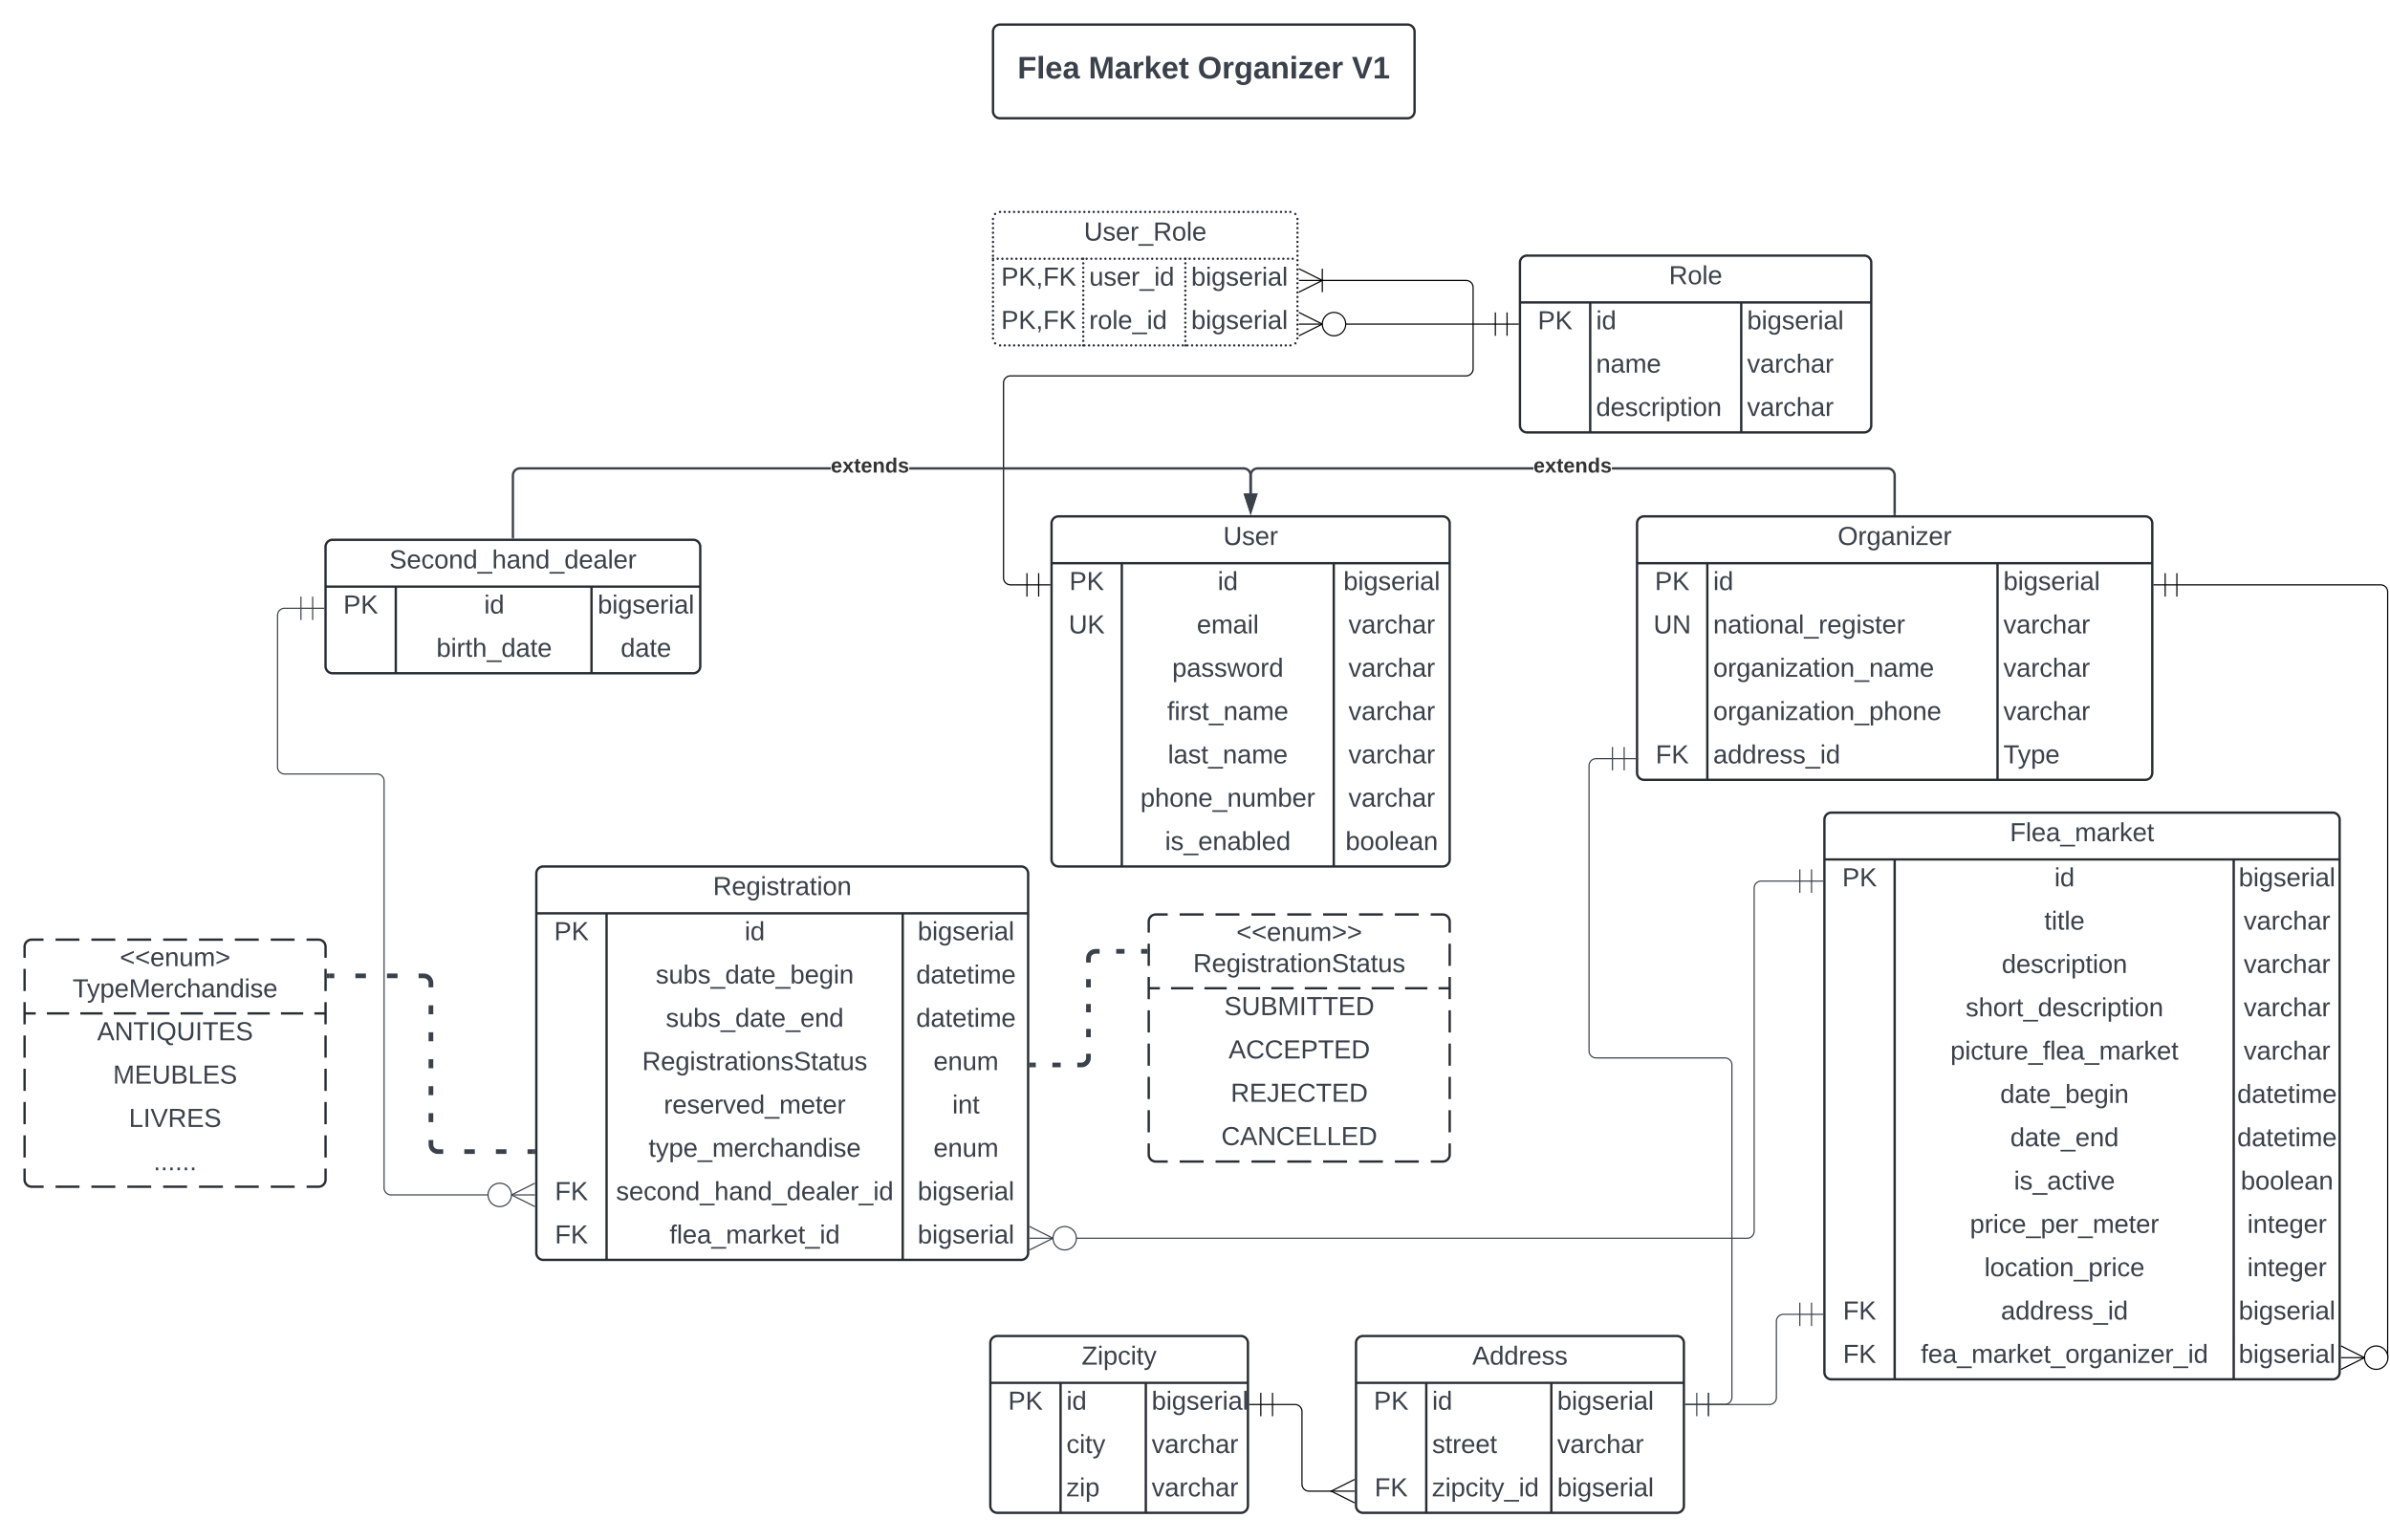 <svg xmlns="http://www.w3.org/2000/svg" xmlns:xlink="http://www.w3.org/1999/xlink" xmlns:lucid="lucid" width="2041" height="1315.5"><g transform="translate(1938 441)" lucid:page-tab-id="0_0"><path d="M-2000-500H500v1500h-2500z" fill="#fff"/><path d="M-1040 6a6 6 0 0 1 6-6h328a6 6 0 0 1 6 6v287a6 6 0 0 1-6 6h-328a6 6 0 0 1-6-6z" fill="#fff"/><path d="M-1040 6a6 6 0 0 1 6-6h328a6 6 0 0 1 6 6v287a6 6 0 0 1-6 6h-328a6 6 0 0 1-6-6zM-1040 40h340M-980 40v259M-799 40v259" stroke="#282c33" stroke-width="2" fill="none"/><use xlink:href="#a" transform="matrix(1,0,0,1,-1030,0) translate(136.605 24.444)"/><use xlink:href="#b" transform="matrix(1,0,0,1,-1035,42.5) translate(10.185 20.444)"/><use xlink:href="#c" transform="matrix(1,0,0,1,-975,42.5) translate(76.889 20.444)"/><use xlink:href="#d" transform="matrix(1,0,0,1,-794,42.5) translate(3.265 20.444)"/><use xlink:href="#e" transform="matrix(1,0,0,1,-1035,79.5) translate(9.599 20.444)"/><use xlink:href="#f" transform="matrix(1,0,0,1,-975,79.5) translate(59.049 20.444)"/><use xlink:href="#g" transform="matrix(1,0,0,1,-794,79.5) translate(7.525 20.444)"/><use xlink:href="#h" transform="matrix(1,0,0,1,-975,116.5) translate(38.031 20.444)"/><use xlink:href="#g" transform="matrix(1,0,0,1,-794,116.5) translate(7.525 20.444)"/><use xlink:href="#i" transform="matrix(1,0,0,1,-975,153.5) translate(33.741 20.444)"/><use xlink:href="#g" transform="matrix(1,0,0,1,-794,153.5) translate(7.525 20.444)"/><use xlink:href="#j" transform="matrix(1,0,0,1,-975,190.5) translate(34.327 20.444)"/><use xlink:href="#g" transform="matrix(1,0,0,1,-794,190.5) translate(7.525 20.444)"/><use xlink:href="#k" transform="matrix(1,0,0,1,-975,227.5) translate(10.87 20.444)"/><use xlink:href="#g" transform="matrix(1,0,0,1,-794,227.5) translate(7.525 20.444)"/><use xlink:href="#l" transform="matrix(1,0,0,1,-975,264.5) translate(31.858 20.444)"/><use xlink:href="#m" transform="matrix(1,0,0,1,-794,264.5) translate(5.025 20.444)"/><path d="M-780 706a6 6 0 0 1 6-6h268a6 6 0 0 1 6 6v139a6 6 0 0 1-6 6h-268a6 6 0 0 1-6-6z" fill="#fff"/><path d="M-780 706a6 6 0 0 1 6-6h268a6 6 0 0 1 6 6v139a6 6 0 0 1-6 6h-268a6 6 0 0 1-6-6zM-780 740h280M-720 740v111M-613.2 740v111" stroke="#282c33" stroke-width="2" fill="none"/><use xlink:href="#n" transform="matrix(1,0,0,1,-770,700) translate(89.29 24.444)"/><use xlink:href="#b" transform="matrix(1,0,0,1,-775,742.5) translate(10.185 20.444)"/><use xlink:href="#c" transform="matrix(1,0,0,1,-715,742.5) translate(0 20.444)"/><use xlink:href="#d" transform="matrix(1,0,0,1,-608.202,742.5) translate(0 20.444)"/><use xlink:href="#o" transform="matrix(1,0,0,1,-715,779.5) translate(0 20.444)"/><use xlink:href="#g" transform="matrix(1,0,0,1,-608.202,779.5) translate(0 20.444)"/><use xlink:href="#p" transform="matrix(1,0,0,1,-775,816.5) translate(10.833 20.444)"/><use xlink:href="#q" transform="matrix(1,0,0,1,-715,816.5) translate(0 20.444)"/><use xlink:href="#d" transform="matrix(1,0,0,1,-608.202,816.5) translate(0 20.444)"/><path d="M-1092.3 706a6 6 0 0 1 6-6h208a6 6 0 0 1 6 6v139a6 6 0 0 1-6 6h-208a6 6 0 0 1-6-6z" fill="#fff"/><path d="M-1092.3 706a6 6 0 0 1 6-6h208a6 6 0 0 1 6 6v139a6 6 0 0 1-6 6h-208a6 6 0 0 1-6-6zM-1092.3 740h220M-1032.3 740v111M-959.5 740v111" stroke="#282c33" stroke-width="2" fill="none"/><use xlink:href="#r" transform="matrix(1,0,0,1,-1082.292,700) translate(67.994 24.444)"/><use xlink:href="#b" transform="matrix(1,0,0,1,-1087.292,742.5) translate(10.185 20.444)"/><use xlink:href="#c" transform="matrix(1,0,0,1,-1027.292,742.5) translate(0 20.444)"/><use xlink:href="#d" transform="matrix(1,0,0,1,-954.507,742.5) translate(0 20.444)"/><use xlink:href="#s" transform="matrix(1,0,0,1,-1027.292,779.5) translate(0 20.444)"/><use xlink:href="#g" transform="matrix(1,0,0,1,-954.507,779.5) translate(0 20.444)"/><use xlink:href="#t" transform="matrix(1,0,0,1,-1027.292,816.5) translate(0 20.444)"/><use xlink:href="#g" transform="matrix(1,0,0,1,-954.507,816.5) translate(0 20.444)"/><path d="M-800.4 832.5h-19.75a6 6 0 0 1-6-6v-62a6 6 0 0 0-6-6h-19.14" stroke="#000" fill="none"/><path d="M-781.22 842.5l-20-10 20-10" stroke="#000" fill="#fff" fill-opacity="0"/><path d="M-781.22 832.5h-20M-861.3 768.5v-20M-871.3 758.5h20M-851.3 768.5v-20" stroke="#000" fill="#fff"/><path d="M-640-216.7a6 6 0 0 1 6-6h288a6 6 0 0 1 6 6v139a6 6 0 0 1-6 6h-288a6 6 0 0 1-6-6z" fill="#fff"/><path d="M-640-216.7a6 6 0 0 1 6-6h288a6 6 0 0 1 6 6v139a6 6 0 0 1-6 6h-288a6 6 0 0 1-6-6zM-640-182.7h300M-580-182.7v111M-451.03-182.7v111" stroke="#282c33" stroke-width="2" fill="none"/><use xlink:href="#u" transform="matrix(1,0,0,1,-630,-222.704) translate(117.222 24.444)"/><use xlink:href="#b" transform="matrix(1,0,0,1,-635,-180.204) translate(10.185 20.444)"/><use xlink:href="#c" transform="matrix(1,0,0,1,-575,-180.204) translate(0 20.444)"/><use xlink:href="#d" transform="matrix(1,0,0,1,-446.03,-180.204) translate(0 20.444)"/><use xlink:href="#v" transform="matrix(1,0,0,1,-575,-143.204) translate(0 20.444)"/><use xlink:href="#g" transform="matrix(1,0,0,1,-446.03,-143.204) translate(0 20.444)"/><use xlink:href="#w" transform="matrix(1,0,0,1,-575,-106.204) translate(0 20.444)"/><use xlink:href="#g" transform="matrix(1,0,0,1,-446.03,-106.204) translate(0 20.444)"/><path d="M-1090-254a6 6 0 0 1 6-6h248a6 6 0 0 1 6 6v102a6 6 0 0 1-6 6h-248a6 6 0 0 1-6-6z" fill="#fff"/><path d="M-1090-254a6 6 0 0 1 6-6h248a6 6 0 0 1 6 6v102a6 6 0 0 1-6 6h-248a6 6 0 0 1-6-6z" fill="none"/><path d="M-1089-254c0 .55-.45 1-1 1s-1-.45-1-1 .45-1 1-1 1 .45 1 1zm1.76-4.24c0 .55-.45 1-1 1-.56 0-1-.45-1-1 0-.56.44-1 1-1 .55 0 1 .44 1 1zm4.24-1.76c0 .55-.45 1-1 1s-1-.45-1-1 .45-1 1-1 1 .45 1 1zm4 0c0 .55-.45 1-1 1s-1-.45-1-1 .45-1 1-1 1 .45 1 1zm4 0c0 .55-.45 1-1 1s-1-.45-1-1 .45-1 1-1 1 .45 1 1zm4 0c0 .55-.45 1-1 1s-1-.45-1-1 .45-1 1-1 1 .45 1 1zm4 0c0 .55-.45 1-1 1s-1-.45-1-1 .45-1 1-1 1 .45 1 1zm4 0c0 .55-.45 1-1 1s-1-.45-1-1 .45-1 1-1 1 .45 1 1zm4 0c0 .55-.45 1-1 1s-1-.45-1-1 .45-1 1-1 1 .45 1 1zm4 0c0 .55-.45 1-1 1s-1-.45-1-1 .45-1 1-1 1 .45 1 1zm4 0c0 .55-.45 1-1 1s-1-.45-1-1 .45-1 1-1 1 .45 1 1zm4 0c0 .55-.45 1-1 1s-1-.45-1-1 .45-1 1-1 1 .45 1 1zm4 0c0 .55-.45 1-1 1s-1-.45-1-1 .45-1 1-1 1 .45 1 1zm4 0c0 .55-.45 1-1 1s-1-.45-1-1 .45-1 1-1 1 .45 1 1zm4 0c0 .55-.45 1-1 1s-1-.45-1-1 .45-1 1-1 1 .45 1 1zm4 0c0 .55-.45 1-1 1s-1-.45-1-1 .45-1 1-1 1 .45 1 1zm4 0c0 .55-.45 1-1 1s-1-.45-1-1 .45-1 1-1 1 .45 1 1zm4 0c0 .55-.45 1-1 1s-1-.45-1-1 .45-1 1-1 1 .45 1 1zm4 0c0 .55-.45 1-1 1s-1-.45-1-1 .45-1 1-1 1 .45 1 1zm4 0c0 .55-.45 1-1 1s-1-.45-1-1 .45-1 1-1 1 .45 1 1zm4 0c0 .55-.45 1-1 1s-1-.45-1-1 .45-1 1-1 1 .45 1 1zm4 0c0 .55-.45 1-1 1s-1-.45-1-1 .45-1 1-1 1 .45 1 1zm4 0c0 .55-.45 1-1 1s-1-.45-1-1 .45-1 1-1 1 .45 1 1zm4 0c0 .55-.45 1-1 1s-1-.45-1-1 .45-1 1-1 1 .45 1 1zm4 0c0 .55-.45 1-1 1s-1-.45-1-1 .45-1 1-1 1 .45 1 1zm4 0c0 .55-.45 1-1 1s-1-.45-1-1 .45-1 1-1 1 .45 1 1zm4 0c0 .55-.45 1-1 1s-1-.45-1-1 .45-1 1-1 1 .45 1 1zm4 0c0 .55-.45 1-1 1s-1-.45-1-1 .45-1 1-1 1 .45 1 1zm4 0c0 .55-.45 1-1 1s-1-.45-1-1 .45-1 1-1 1 .45 1 1zm4 0c0 .55-.45 1-1 1s-1-.45-1-1 .45-1 1-1 1 .45 1 1zm4 0c0 .55-.45 1-1 1s-1-.45-1-1 .45-1 1-1 1 .45 1 1zm4 0c0 .55-.45 1-1 1s-1-.45-1-1 .45-1 1-1 1 .45 1 1zm4 0c0 .55-.45 1-1 1s-1-.45-1-1 .45-1 1-1 1 .45 1 1zm4 0c0 .55-.45 1-1 1s-1-.45-1-1 .45-1 1-1 1 .45 1 1zm4 0c0 .55-.45 1-1 1s-1-.45-1-1 .45-1 1-1 1 .45 1 1zm4 0c0 .55-.45 1-1 1s-1-.45-1-1 .45-1 1-1 1 .45 1 1zm4 0c0 .55-.45 1-1 1s-1-.45-1-1 .45-1 1-1 1 .45 1 1zm4 0c0 .55-.45 1-1 1s-1-.45-1-1 .45-1 1-1 1 .45 1 1zm4 0c0 .55-.45 1-1 1s-1-.45-1-1 .45-1 1-1 1 .45 1 1zm4 0c0 .55-.45 1-1 1s-1-.45-1-1 .45-1 1-1 1 .45 1 1zm4 0c0 .55-.45 1-1 1s-1-.45-1-1 .45-1 1-1 1 .45 1 1zm4 0c0 .55-.45 1-1 1s-1-.45-1-1 .45-1 1-1 1 .45 1 1zm4 0c0 .55-.45 1-1 1s-1-.45-1-1 .45-1 1-1 1 .45 1 1zm4 0c0 .55-.45 1-1 1s-1-.45-1-1 .45-1 1-1 1 .45 1 1zm4 0c0 .55-.45 1-1 1s-1-.45-1-1 .45-1 1-1 1 .45 1 1zm4 0c0 .55-.45 1-1 1s-1-.45-1-1 .45-1 1-1 1 .45 1 1zm4 0c0 .55-.45 1-1 1s-1-.45-1-1 .45-1 1-1 1 .45 1 1zm4 0c0 .55-.45 1-1 1s-1-.45-1-1 .45-1 1-1 1 .45 1 1zm4 0c0 .55-.45 1-1 1s-1-.45-1-1 .45-1 1-1 1 .45 1 1zm4 0c0 .55-.45 1-1 1s-1-.45-1-1 .45-1 1-1 1 .45 1 1zm4 0c0 .55-.45 1-1 1s-1-.45-1-1 .45-1 1-1 1 .45 1 1zm4 0c0 .55-.45 1-1 1s-1-.45-1-1 .45-1 1-1 1 .45 1 1zm4 0c0 .55-.45 1-1 1s-1-.45-1-1 .45-1 1-1 1 .45 1 1zm4 0c0 .55-.45 1-1 1s-1-.45-1-1 .45-1 1-1 1 .45 1 1zm4 0c0 .55-.45 1-1 1s-1-.45-1-1 .45-1 1-1 1 .45 1 1zm4 0c0 .55-.45 1-1 1s-1-.45-1-1 .45-1 1-1 1 .45 1 1zm4 0c0 .55-.45 1-1 1s-1-.45-1-1 .45-1 1-1 1 .45 1 1zm4 0c0 .55-.45 1-1 1s-1-.45-1-1 .45-1 1-1 1 .45 1 1zm4 0c0 .55-.45 1-1 1s-1-.45-1-1 .45-1 1-1 1 .45 1 1zm4 0c0 .55-.45 1-1 1s-1-.45-1-1 .45-1 1-1 1 .45 1 1zm4 0c0 .55-.45 1-1 1s-1-.45-1-1 .45-1 1-1 1 .45 1 1zm4 0c0 .55-.45 1-1 1s-1-.45-1-1 .45-1 1-1 1 .45 1 1zm4 0c0 .55-.45 1-1 1s-1-.45-1-1 .45-1 1-1 1 .45 1 1zm4 0c0 .55-.45 1-1 1s-1-.45-1-1 .45-1 1-1 1 .45 1 1zm4 0c0 .55-.45 1-1 1s-1-.45-1-1 .45-1 1-1 1 .45 1 1zm4.24 1.76c0 .55-.45 1-1 1s-1-.45-1-1c0-.56.45-1 1-1s1 .44 1 1zM-829-254c0 .55-.45 1-1 1s-1-.45-1-1 .45-1 1-1 1 .45 1 1zm0 3.92c0 .56-.45 1-1 1s-1-.44-1-1c0-.55.45-1 1-1s1 .45 1 1zm0 3.93c0 .55-.45 1-1 1s-1-.45-1-1c0-.56.45-1 1-1s1 .44 1 1zm0 3.92c0 .55-.45 1-1 1s-1-.45-1-1 .45-1 1-1 1 .45 1 1zm0 3.92c0 .55-.45 1-1 1s-1-.45-1-1c0-.56.45-1 1-1s1 .44 1 1zm0 3.92c0 .55-.45 1-1 1s-1-.45-1-1c0-.56.45-1 1-1s1 .44 1 1zm0 3.92c0 .55-.45 1-1 1s-1-.45-1-1 .45-1 1-1 1 .45 1 1zm0 3.92c0 .55-.45 1-1 1s-1-.45-1-1 .45-1 1-1 1 .45 1 1zm0 3.92c0 .56-.45 1-1 1s-1-.44-1-1c0-.55.45-1 1-1s1 .45 1 1zm0 3.93c0 .56-.45 1-1 1s-1-.44-1-1c0-.55.45-1 1-1s1 .45 1 1zm0 3.93c0 .55-.45 1-1 1s-1-.45-1-1 .45-1 1-1 1 .45 1 1zm0 3.92c0 .56-.45 1-1 1s-1-.44-1-1c0-.55.45-1 1-1s1 .45 1 1zm0 3.93c0 .55-.45 1-1 1s-1-.45-1-1c0-.56.45-1 1-1s1 .44 1 1zm0 3.92c0 .55-.45 1-1 1s-1-.45-1-1 .45-1 1-1 1 .45 1 1zm0 3.92c0 .56-.45 1-1 1s-1-.44-1-1c0-.55.45-1 1-1s1 .45 1 1zm0 3.93c0 .55-.45 1-1 1s-1-.45-1-1c0-.56.45-1 1-1s1 .44 1 1zm0 3.92c0 .55-.45 1-1 1s-1-.45-1-1 .45-1 1-1 1 .45 1 1zm0 3.92c0 .55-.45 1-1 1s-1-.45-1-1c0-.56.45-1 1-1s1 .44 1 1zm0 3.92c0 .55-.45 1-1 1s-1-.45-1-1c0-.56.45-1 1-1s1 .44 1 1zm0 3.92c0 .55-.45 1-1 1s-1-.45-1-1 .45-1 1-1 1 .45 1 1zm0 3.92c0 .55-.45 1-1 1s-1-.45-1-1 .45-1 1-1 1 .45 1 1zm0 3.92c0 .56-.45 1-1 1s-1-.44-1-1c0-.55.45-1 1-1s1 .45 1 1zm0 3.93c0 .56-.45 1-1 1s-1-.44-1-1c0-.55.45-1 1-1s1 .45 1 1zm0 3.93c0 .55-.45 1-1 1s-1-.45-1-1 .45-1 1-1 1 .45 1 1zm0 3.92c0 .56-.45 1-1 1s-1-.44-1-1c0-.55.45-1 1-1s1 .45 1 1zm0 3.93c0 .55-.45 1-1 1s-1-.45-1-1c0-.56.45-1 1-1s1 .44 1 1zm0 3.92c0 .55-.45 1-1 1s-1-.45-1-1 .45-1 1-1 1 .45 1 1zm-1.76 4.24c0 .55-.45 1-1 1s-1-.45-1-1 .45-1 1-1 1 .45 1 1zM-835-146c0 .55-.45 1-1 1s-1-.45-1-1 .45-1 1-1 1 .45 1 1zm-4 0c0 .55-.45 1-1 1s-1-.45-1-1 .45-1 1-1 1 .45 1 1zm-4 0c0 .55-.45 1-1 1s-1-.45-1-1 .45-1 1-1 1 .45 1 1zm-4 0c0 .55-.45 1-1 1s-1-.45-1-1 .45-1 1-1 1 .45 1 1zm-4 0c0 .55-.45 1-1 1s-1-.45-1-1 .45-1 1-1 1 .45 1 1zm-4 0c0 .55-.45 1-1 1s-1-.45-1-1 .45-1 1-1 1 .45 1 1zm-4 0c0 .55-.45 1-1 1s-1-.45-1-1 .45-1 1-1 1 .45 1 1zm-4 0c0 .55-.45 1-1 1s-1-.45-1-1 .45-1 1-1 1 .45 1 1zm-4 0c0 .55-.45 1-1 1s-1-.45-1-1 .45-1 1-1 1 .45 1 1zm-4 0c0 .55-.45 1-1 1s-1-.45-1-1 .45-1 1-1 1 .45 1 1zm-4 0c0 .55-.45 1-1 1s-1-.45-1-1 .45-1 1-1 1 .45 1 1zm-4 0c0 .55-.45 1-1 1s-1-.45-1-1 .45-1 1-1 1 .45 1 1zm-4 0c0 .55-.45 1-1 1s-1-.45-1-1 .45-1 1-1 1 .45 1 1zm-4 0c0 .55-.45 1-1 1s-1-.45-1-1 .45-1 1-1 1 .45 1 1zm-4 0c0 .55-.45 1-1 1s-1-.45-1-1 .45-1 1-1 1 .45 1 1zm-4 0c0 .55-.45 1-1 1s-1-.45-1-1 .45-1 1-1 1 .45 1 1zm-4 0c0 .55-.45 1-1 1s-1-.45-1-1 .45-1 1-1 1 .45 1 1zm-4 0c0 .55-.45 1-1 1s-1-.45-1-1 .45-1 1-1 1 .45 1 1zm-4 0c0 .55-.45 1-1 1s-1-.45-1-1 .45-1 1-1 1 .45 1 1zm-4 0c0 .55-.45 1-1 1s-1-.45-1-1 .45-1 1-1 1 .45 1 1zm-4 0c0 .55-.45 1-1 1s-1-.45-1-1 .45-1 1-1 1 .45 1 1zm-4 0c0 .55-.45 1-1 1s-1-.45-1-1 .45-1 1-1 1 .45 1 1zm-4 0c0 .55-.45 1-1 1s-1-.45-1-1 .45-1 1-1 1 .45 1 1zm-4 0c0 .55-.45 1-1 1s-1-.45-1-1 .45-1 1-1 1 .45 1 1zm-4 0c0 .55-.45 1-1 1s-1-.45-1-1 .45-1 1-1 1 .45 1 1zm-4 0c0 .55-.45 1-1 1s-1-.45-1-1 .45-1 1-1 1 .45 1 1zm-4 0c0 .55-.45 1-1 1s-1-.45-1-1 .45-1 1-1 1 .45 1 1zm-4 0c0 .55-.45 1-1 1s-1-.45-1-1 .45-1 1-1 1 .45 1 1zm-4 0c0 .55-.45 1-1 1s-1-.45-1-1 .45-1 1-1 1 .45 1 1zm-4 0c0 .55-.45 1-1 1s-1-.45-1-1 .45-1 1-1 1 .45 1 1zm-4 0c0 .55-.45 1-1 1s-1-.45-1-1 .45-1 1-1 1 .45 1 1zm-4 0c0 .55-.45 1-1 1s-1-.45-1-1 .45-1 1-1 1 .45 1 1zm-4 0c0 .55-.45 1-1 1s-1-.45-1-1 .45-1 1-1 1 .45 1 1zm-4 0c0 .55-.45 1-1 1s-1-.45-1-1 .45-1 1-1 1 .45 1 1zm-4 0c0 .55-.45 1-1 1s-1-.45-1-1 .45-1 1-1 1 .45 1 1zm-4 0c0 .55-.45 1-1 1s-1-.45-1-1 .45-1 1-1 1 .45 1 1zm-4 0c0 .55-.45 1-1 1s-1-.45-1-1 .45-1 1-1 1 .45 1 1zm-4 0c0 .55-.45 1-1 1s-1-.45-1-1 .45-1 1-1 1 .45 1 1zm-4 0c0 .55-.45 1-1 1s-1-.45-1-1 .45-1 1-1 1 .45 1 1zm-4 0c0 .55-.45 1-1 1s-1-.45-1-1 .45-1 1-1 1 .45 1 1zm-4 0c0 .55-.45 1-1 1s-1-.45-1-1 .45-1 1-1 1 .45 1 1zm-4 0c0 .55-.45 1-1 1s-1-.45-1-1 .45-1 1-1 1 .45 1 1zm-4 0c0 .55-.45 1-1 1s-1-.45-1-1 .45-1 1-1 1 .45 1 1zm-4 0c0 .55-.45 1-1 1s-1-.45-1-1 .45-1 1-1 1 .45 1 1zm-4 0c0 .55-.45 1-1 1s-1-.45-1-1 .45-1 1-1 1 .45 1 1zm-4 0c0 .55-.45 1-1 1s-1-.45-1-1 .45-1 1-1 1 .45 1 1zm-4 0c0 .55-.45 1-1 1s-1-.45-1-1 .45-1 1-1 1 .45 1 1zm-4 0c0 .55-.45 1-1 1s-1-.45-1-1 .45-1 1-1 1 .45 1 1zm-4 0c0 .55-.45 1-1 1s-1-.45-1-1 .45-1 1-1 1 .45 1 1zm-4 0c0 .55-.45 1-1 1s-1-.45-1-1 .45-1 1-1 1 .45 1 1zm-4 0c0 .55-.45 1-1 1s-1-.45-1-1 .45-1 1-1 1 .45 1 1zm-4 0c0 .55-.45 1-1 1s-1-.45-1-1 .45-1 1-1 1 .45 1 1zm-4 0c0 .55-.45 1-1 1s-1-.45-1-1 .45-1 1-1 1 .45 1 1zm-4 0c0 .55-.45 1-1 1s-1-.45-1-1 .45-1 1-1 1 .45 1 1zm-4 0c0 .55-.45 1-1 1s-1-.45-1-1 .45-1 1-1 1 .45 1 1zm-4 0c0 .55-.45 1-1 1s-1-.45-1-1 .45-1 1-1 1 .45 1 1zm-4 0c0 .55-.45 1-1 1s-1-.45-1-1 .45-1 1-1 1 .45 1 1zm-4 0c0 .55-.45 1-1 1s-1-.45-1-1 .45-1 1-1 1 .45 1 1zm-4 0c0 .55-.45 1-1 1s-1-.45-1-1 .45-1 1-1 1 .45 1 1zm-4 0c0 .55-.45 1-1 1s-1-.45-1-1 .45-1 1-1 1 .45 1 1zm-4 0c0 .55-.45 1-1 1s-1-.45-1-1 .45-1 1-1 1 .45 1 1zm-4 0c0 .55-.45 1-1 1s-1-.45-1-1 .45-1 1-1 1 .45 1 1zm-4 0c0 .55-.45 1-1 1s-1-.45-1-1 .45-1 1-1 1 .45 1 1zm-4.24-1.76c0 .55-.45 1-1 1-.56 0-1-.45-1-1s.44-1 1-1c.55 0 1 .45 1 1zM-1089-152c0 .55-.45 1-1 1s-1-.45-1-1 .45-1 1-1 1 .45 1 1zm0-3.92c0 .55-.45 1-1 1s-1-.45-1-1c0-.56.45-1 1-1s1 .44 1 1zm0-3.93c0 .56-.45 1-1 1s-1-.44-1-1c0-.55.45-1 1-1s1 .45 1 1zm0-3.92c0 .55-.45 1-1 1s-1-.45-1-1 .45-1 1-1 1 .45 1 1zm0-3.92c0 .56-.45 1-1 1s-1-.44-1-1c0-.55.45-1 1-1s1 .45 1 1zm0-3.92c0 .56-.45 1-1 1s-1-.44-1-1c0-.55.45-1 1-1s1 .45 1 1zm0-3.92c0 .55-.45 1-1 1s-1-.45-1-1 .45-1 1-1 1 .45 1 1zm0-3.92c0 .55-.45 1-1 1s-1-.45-1-1 .45-1 1-1 1 .45 1 1zm0-3.92c0 .55-.45 1-1 1s-1-.45-1-1c0-.56.45-1 1-1s1 .44 1 1zm0-3.93c0 .55-.45 1-1 1s-1-.45-1-1c0-.56.45-1 1-1s1 .44 1 1zm0-3.93c0 .55-.45 1-1 1s-1-.45-1-1 .45-1 1-1 1 .45 1 1zm0-3.92c0 .55-.45 1-1 1s-1-.45-1-1c0-.56.45-1 1-1s1 .44 1 1zm0-3.93c0 .56-.45 1-1 1s-1-.44-1-1c0-.55.45-1 1-1s1 .45 1 1zm0-3.92c0 .55-.45 1-1 1s-1-.45-1-1 .45-1 1-1 1 .45 1 1zm0-3.92c0 .55-.45 1-1 1s-1-.45-1-1c0-.56.45-1 1-1s1 .44 1 1zm0-3.93c0 .56-.45 1-1 1s-1-.44-1-1c0-.55.45-1 1-1s1 .45 1 1zm0-3.92c0 .55-.45 1-1 1s-1-.45-1-1 .45-1 1-1 1 .45 1 1zm0-3.92c0 .56-.45 1-1 1s-1-.44-1-1c0-.55.45-1 1-1s1 .45 1 1zm0-3.92c0 .56-.45 1-1 1s-1-.44-1-1c0-.55.45-1 1-1s1 .45 1 1zm0-3.92c0 .55-.45 1-1 1s-1-.45-1-1 .45-1 1-1 1 .45 1 1zm0-3.92c0 .55-.45 1-1 1s-1-.45-1-1 .45-1 1-1 1 .45 1 1zm0-3.92c0 .55-.45 1-1 1s-1-.45-1-1c0-.56.45-1 1-1s1 .44 1 1zm0-3.93c0 .55-.45 1-1 1s-1-.45-1-1c0-.56.45-1 1-1s1 .44 1 1zm0-3.93c0 .55-.45 1-1 1s-1-.45-1-1 .45-1 1-1 1 .45 1 1zm0-3.92c0 .55-.45 1-1 1s-1-.45-1-1c0-.56.45-1 1-1s1 .44 1 1zm0-3.93c0 .56-.45 1-1 1s-1-.44-1-1c0-.55.45-1 1-1s1 .45 1 1zm0-3.92c0 .55-.45 1-1 1s-1-.45-1-1 .45-1 1-1 1 .45 1 1z" fill="#282c33"/><path d="M-1090-220h260" fill="none"/><path d="M-1089-220c0 .55-.45 1-1 1s-1-.45-1-1 .45-1 1-1 1 .45 1 1zm4 0c0 .55-.45 1-1 1s-1-.45-1-1 .45-1 1-1 1 .45 1 1zm4 0c0 .55-.45 1-1 1s-1-.45-1-1 .45-1 1-1 1 .45 1 1zm4 0c0 .55-.45 1-1 1s-1-.45-1-1 .45-1 1-1 1 .45 1 1zm4 0c0 .55-.45 1-1 1s-1-.45-1-1 .45-1 1-1 1 .45 1 1zm4 0c0 .55-.45 1-1 1s-1-.45-1-1 .45-1 1-1 1 .45 1 1zm4 0c0 .55-.45 1-1 1s-1-.45-1-1 .45-1 1-1 1 .45 1 1zm4 0c0 .55-.45 1-1 1s-1-.45-1-1 .45-1 1-1 1 .45 1 1zm4 0c0 .55-.45 1-1 1s-1-.45-1-1 .45-1 1-1 1 .45 1 1zm4 0c0 .55-.45 1-1 1s-1-.45-1-1 .45-1 1-1 1 .45 1 1zm4 0c0 .55-.45 1-1 1s-1-.45-1-1 .45-1 1-1 1 .45 1 1zm4 0c0 .55-.45 1-1 1s-1-.45-1-1 .45-1 1-1 1 .45 1 1zm4 0c0 .55-.45 1-1 1s-1-.45-1-1 .45-1 1-1 1 .45 1 1zm4 0c0 .55-.45 1-1 1s-1-.45-1-1 .45-1 1-1 1 .45 1 1zm4 0c0 .55-.45 1-1 1s-1-.45-1-1 .45-1 1-1 1 .45 1 1zm4 0c0 .55-.45 1-1 1s-1-.45-1-1 .45-1 1-1 1 .45 1 1zm4 0c0 .55-.45 1-1 1s-1-.45-1-1 .45-1 1-1 1 .45 1 1zm4 0c0 .55-.45 1-1 1s-1-.45-1-1 .45-1 1-1 1 .45 1 1zm4 0c0 .55-.45 1-1 1s-1-.45-1-1 .45-1 1-1 1 .45 1 1zm4 0c0 .55-.45 1-1 1s-1-.45-1-1 .45-1 1-1 1 .45 1 1zm4 0c0 .55-.45 1-1 1s-1-.45-1-1 .45-1 1-1 1 .45 1 1zm4 0c0 .55-.45 1-1 1s-1-.45-1-1 .45-1 1-1 1 .45 1 1zm4 0c0 .55-.45 1-1 1s-1-.45-1-1 .45-1 1-1 1 .45 1 1zm4 0c0 .55-.45 1-1 1s-1-.45-1-1 .45-1 1-1 1 .45 1 1zm4 0c0 .55-.45 1-1 1s-1-.45-1-1 .45-1 1-1 1 .45 1 1zm4 0c0 .55-.45 1-1 1s-1-.45-1-1 .45-1 1-1 1 .45 1 1zm4 0c0 .55-.45 1-1 1s-1-.45-1-1 .45-1 1-1 1 .45 1 1zm4 0c0 .55-.45 1-1 1s-1-.45-1-1 .45-1 1-1 1 .45 1 1zm4 0c0 .55-.45 1-1 1s-1-.45-1-1 .45-1 1-1 1 .45 1 1zm4 0c0 .55-.45 1-1 1s-1-.45-1-1 .45-1 1-1 1 .45 1 1zm4 0c0 .55-.45 1-1 1s-1-.45-1-1 .45-1 1-1 1 .45 1 1zm4 0c0 .55-.45 1-1 1s-1-.45-1-1 .45-1 1-1 1 .45 1 1zm4 0c0 .55-.45 1-1 1s-1-.45-1-1 .45-1 1-1 1 .45 1 1zm4 0c0 .55-.45 1-1 1s-1-.45-1-1 .45-1 1-1 1 .45 1 1zm4 0c0 .55-.45 1-1 1s-1-.45-1-1 .45-1 1-1 1 .45 1 1zm4 0c0 .55-.45 1-1 1s-1-.45-1-1 .45-1 1-1 1 .45 1 1zm4 0c0 .55-.45 1-1 1s-1-.45-1-1 .45-1 1-1 1 .45 1 1zm4 0c0 .55-.45 1-1 1s-1-.45-1-1 .45-1 1-1 1 .45 1 1zm4 0c0 .55-.45 1-1 1s-1-.45-1-1 .45-1 1-1 1 .45 1 1zm4 0c0 .55-.45 1-1 1s-1-.45-1-1 .45-1 1-1 1 .45 1 1zm4 0c0 .55-.45 1-1 1s-1-.45-1-1 .45-1 1-1 1 .45 1 1zm4 0c0 .55-.45 1-1 1s-1-.45-1-1 .45-1 1-1 1 .45 1 1zm4 0c0 .55-.45 1-1 1s-1-.45-1-1 .45-1 1-1 1 .45 1 1zm4 0c0 .55-.45 1-1 1s-1-.45-1-1 .45-1 1-1 1 .45 1 1zm4 0c0 .55-.45 1-1 1s-1-.45-1-1 .45-1 1-1 1 .45 1 1zm4 0c0 .55-.45 1-1 1s-1-.45-1-1 .45-1 1-1 1 .45 1 1zm4 0c0 .55-.45 1-1 1s-1-.45-1-1 .45-1 1-1 1 .45 1 1zm4 0c0 .55-.45 1-1 1s-1-.45-1-1 .45-1 1-1 1 .45 1 1zm4 0c0 .55-.45 1-1 1s-1-.45-1-1 .45-1 1-1 1 .45 1 1zm4 0c0 .55-.45 1-1 1s-1-.45-1-1 .45-1 1-1 1 .45 1 1zm4 0c0 .55-.45 1-1 1s-1-.45-1-1 .45-1 1-1 1 .45 1 1zm4 0c0 .55-.45 1-1 1s-1-.45-1-1 .45-1 1-1 1 .45 1 1zm4 0c0 .55-.45 1-1 1s-1-.45-1-1 .45-1 1-1 1 .45 1 1zm4 0c0 .55-.45 1-1 1s-1-.45-1-1 .45-1 1-1 1 .45 1 1zm4 0c0 .55-.45 1-1 1s-1-.45-1-1 .45-1 1-1 1 .45 1 1zm4 0c0 .55-.45 1-1 1s-1-.45-1-1 .45-1 1-1 1 .45 1 1zm4 0c0 .55-.45 1-1 1s-1-.45-1-1 .45-1 1-1 1 .45 1 1zm4 0c0 .55-.45 1-1 1s-1-.45-1-1 .45-1 1-1 1 .45 1 1zm4 0c0 .55-.45 1-1 1s-1-.45-1-1 .45-1 1-1 1 .45 1 1zm4 0c0 .55-.45 1-1 1s-1-.45-1-1 .45-1 1-1 1 .45 1 1zm4 0c0 .55-.45 1-1 1s-1-.45-1-1 .45-1 1-1 1 .45 1 1zm4 0c0 .55-.45 1-1 1s-1-.45-1-1 .45-1 1-1 1 .45 1 1zm4 0c0 .55-.45 1-1 1s-1-.45-1-1 .45-1 1-1 1 .45 1 1zm4 0c0 .55-.45 1-1 1s-1-.45-1-1 .45-1 1-1 1 .45 1 1zm4 0c0 .55-.45 1-1 1s-1-.45-1-1 .45-1 1-1 1 .45 1 1z" fill="#282c33"/><path d="M-1012.92-220v74" fill="none"/><path d="M-1011.92-220c0 .55-.44 1-1 1-.55 0-1-.45-1-1s.45-1 1-1c.56 0 1 .45 1 1zm0 3.9c0 .55-.44 1-1 1-.55 0-1-.45-1-1 0-.56.45-1 1-1 .56 0 1 .44 1 1zm0 3.9c0 .54-.44 1-1 1-.55 0-1-.46-1-1 0-.56.45-1 1-1 .56 0 1 .44 1 1zm0 3.88c0 .56-.44 1-1 1-.55 0-1-.44-1-1 0-.55.45-1 1-1 .56 0 1 .45 1 1zm0 3.9c0 .55-.44 1-1 1-.55 0-1-.45-1-1s.45-1 1-1c.56 0 1 .45 1 1zm0 3.9c0 .55-.44 1-1 1-.55 0-1-.45-1-1 0-.56.45-1 1-1 .56 0 1 .44 1 1zm0 3.9c0 .54-.44 1-1 1-.55 0-1-.46-1-1 0-.56.45-1 1-1 .56 0 1 .44 1 1zm0 3.88c0 .56-.44 1-1 1-.55 0-1-.44-1-1 0-.55.45-1 1-1 .56 0 1 .45 1 1zm0 3.9c0 .55-.44 1-1 1-.55 0-1-.45-1-1s.45-1 1-1c.56 0 1 .45 1 1zm0 3.9c0 .54-.44 1-1 1-.55 0-1-.46-1-1 0-.56.45-1 1-1 .56 0 1 .44 1 1zm0 3.9c0 .54-.44 1-1 1-.55 0-1-.46-1-1 0-.56.45-1 1-1 .56 0 1 .44 1 1zm0 3.88c0 .55-.44 1-1 1-.55 0-1-.45-1-1s.45-1 1-1c.56 0 1 .45 1 1zm0 3.9c0 .55-.44 1-1 1-.55 0-1-.45-1-1 0-.56.45-1 1-1 .56 0 1 .44 1 1zm0 3.9c0 .54-.44 1-1 1-.55 0-1-.46-1-1 0-.56.45-1 1-1 .56 0 1 .44 1 1zm0 3.9c0 .54-.44 1-1 1-.55 0-1-.46-1-1 0-.57.45-1 1-1 .56 0 1 .43 1 1zm0 3.88c0 .55-.44 1-1 1-.55 0-1-.45-1-1s.45-1 1-1c.56 0 1 .45 1 1zm0 3.9c0 .55-.44 1-1 1-.55 0-1-.45-1-1 0-.56.45-1 1-1 .56 0 1 .44 1 1zm0 3.9c0 .54-.44 1-1 1-.55 0-1-.46-1-1 0-.56.45-1 1-1 .56 0 1 .44 1 1zm0 3.88c0 .56-.44 1-1 1-.55 0-1-.44-1-1 0-.55.45-1 1-1 .56 0 1 .45 1 1zm0 3.9c0 .55-.44 1-1 1-.55 0-1-.45-1-1s.45-1 1-1c.56 0 1 .45 1 1z" fill="#282c33"/><path d="M-925.75-220v74" fill="none"/><path d="M-924.75-220c0 .55-.44 1-1 1-.55 0-1-.45-1-1s.45-1 1-1c.56 0 1 .45 1 1zm0 3.9c0 .55-.44 1-1 1-.55 0-1-.45-1-1 0-.56.45-1 1-1 .56 0 1 .44 1 1zm0 3.9c0 .54-.44 1-1 1-.55 0-1-.46-1-1 0-.56.45-1 1-1 .56 0 1 .44 1 1zm0 3.88c0 .56-.44 1-1 1-.55 0-1-.44-1-1 0-.55.45-1 1-1 .56 0 1 .45 1 1zm0 3.9c0 .55-.44 1-1 1-.55 0-1-.45-1-1s.45-1 1-1c.56 0 1 .45 1 1zm0 3.9c0 .55-.44 1-1 1-.55 0-1-.45-1-1 0-.56.45-1 1-1 .56 0 1 .44 1 1zm0 3.9c0 .54-.44 1-1 1-.55 0-1-.46-1-1 0-.56.45-1 1-1 .56 0 1 .44 1 1zm0 3.88c0 .56-.44 1-1 1-.55 0-1-.44-1-1 0-.55.45-1 1-1 .56 0 1 .45 1 1zm0 3.9c0 .55-.44 1-1 1-.55 0-1-.45-1-1s.45-1 1-1c.56 0 1 .45 1 1zm0 3.9c0 .54-.44 1-1 1-.55 0-1-.46-1-1 0-.56.45-1 1-1 .56 0 1 .44 1 1zm0 3.9c0 .54-.44 1-1 1-.55 0-1-.46-1-1 0-.56.45-1 1-1 .56 0 1 .44 1 1zm0 3.88c0 .55-.44 1-1 1-.55 0-1-.45-1-1s.45-1 1-1c.56 0 1 .45 1 1zm0 3.9c0 .55-.44 1-1 1-.55 0-1-.45-1-1 0-.56.45-1 1-1 .56 0 1 .44 1 1zm0 3.9c0 .54-.44 1-1 1-.55 0-1-.46-1-1 0-.56.45-1 1-1 .56 0 1 .44 1 1zm0 3.9c0 .54-.44 1-1 1-.55 0-1-.46-1-1 0-.57.45-1 1-1 .56 0 1 .43 1 1zm0 3.88c0 .55-.44 1-1 1-.55 0-1-.45-1-1s.45-1 1-1c.56 0 1 .45 1 1zm0 3.9c0 .55-.44 1-1 1-.55 0-1-.45-1-1 0-.56.45-1 1-1 .56 0 1 .44 1 1zm0 3.9c0 .54-.44 1-1 1-.55 0-1-.46-1-1 0-.56.45-1 1-1 .56 0 1 .44 1 1zm0 3.88c0 .56-.44 1-1 1-.55 0-1-.44-1-1 0-.55.45-1 1-1 .56 0 1 .45 1 1zm0 3.9c0 .55-.44 1-1 1-.55 0-1-.45-1-1s.45-1 1-1c.56 0 1 .45 1 1z" fill="#282c33"/><use xlink:href="#x" transform="matrix(1,0,0,1,-1080,-260) translate(67.654 24.444)"/><use xlink:href="#y" transform="matrix(1,0,0,1,-1085,-217.5) translate(1.932 20.444)"/><use xlink:href="#z" transform="matrix(1,0,0,1,-1007.916,-217.5) translate(0 20.444)"/><use xlink:href="#d" transform="matrix(1,0,0,1,-920.746,-217.5) translate(0 20.444)"/><use xlink:href="#y" transform="matrix(1,0,0,1,-1085,-180.5) translate(1.932 20.444)"/><use xlink:href="#A" transform="matrix(1,0,0,1,-1007.916,-180.5) translate(0 20.444)"/><use xlink:href="#d" transform="matrix(1,0,0,1,-920.746,-180.5) translate(0 20.444)"/><path d="M-789.5-164.2H-661" stroke="#000" fill="none"/><path d="M-828.78-174.2l20 10-20 10" stroke="#000" fill="#fff" fill-opacity="0"/><path d="M-828.78-164.2h20M-788.78-164.2c0 5.52-4.47 10-10 10-5.52 0-10-4.48-10-10 0-5.53 4.48-10 10-10 5.53 0 10 4.47 10 10M-651-174.2v20M-641-164.2h-20M-661-174.2v20" stroke="#000" fill="#fff"/><path d="M-1660 26a6 6 0 0 1 6-6h308a6 6 0 0 1 6 6v102a6 6 0 0 1-6 6h-308a6 6 0 0 1-6-6z" fill="#fff"/><path d="M-1660 26a6 6 0 0 1 6-6h308a6 6 0 0 1 6 6v102a6 6 0 0 1-6 6h-308a6 6 0 0 1-6-6zM-1660 60h320M-1600 60v74M-1432.87 60v74" stroke="#282c33" stroke-width="2" fill="none"/><use xlink:href="#B" transform="matrix(1,0,0,1,-1650,20) translate(44.506 24.444)"/><use xlink:href="#b" transform="matrix(1,0,0,1,-1655,62.5) translate(10.185 20.444)"/><use xlink:href="#c" transform="matrix(1,0,0,1,-1595,62.5) translate(70.389 20.444)"/><use xlink:href="#d" transform="matrix(1,0,0,1,-1427.87,62.5) translate(0.265 20.444)"/><use xlink:href="#C" transform="matrix(1,0,0,1,-1595,99.5) translate(29.679 20.444)"/><use xlink:href="#D" transform="matrix(1,0,0,1,-1427.87,99.5) translate(19.895 20.444)"/><path d="M-540 6a6 6 0 0 1 6-6h428a6 6 0 0 1 6 6v213a6 6 0 0 1-6 6h-428a6 6 0 0 1-6-6z" fill="#fff"/><path d="M-540 6a6 6 0 0 1 6-6h428a6 6 0 0 1 6 6v213a6 6 0 0 1-6 6h-428a6 6 0 0 1-6-6zM-540 40h440M-480 40v185M-232.16 40v185" stroke="#282c33" stroke-width="2" fill="none"/><use xlink:href="#E" transform="matrix(1,0,0,1,-530,0) translate(161.327 24.444)"/><use xlink:href="#b" transform="matrix(1,0,0,1,-535,42.5) translate(10.185 20.444)"/><use xlink:href="#c" transform="matrix(1,0,0,1,-475,42.5) translate(0 20.444)"/><use xlink:href="#d" transform="matrix(1,0,0,1,-227.158,42.5) translate(0 20.444)"/><use xlink:href="#F" transform="matrix(1,0,0,1,-535,79.5) translate(9.012 20.444)"/><use xlink:href="#G" transform="matrix(1,0,0,1,-475,79.5) translate(0 20.444)"/><use xlink:href="#g" transform="matrix(1,0,0,1,-227.158,79.5) translate(0 20.444)"/><use xlink:href="#H" transform="matrix(1,0,0,1,-475,116.5) translate(0 20.444)"/><use xlink:href="#g" transform="matrix(1,0,0,1,-227.158,116.5) translate(0 20.444)"/><use xlink:href="#I" transform="matrix(1,0,0,1,-475,153.5) translate(0 20.444)"/><use xlink:href="#g" transform="matrix(1,0,0,1,-227.158,153.5) translate(0 20.444)"/><use xlink:href="#p" transform="matrix(1,0,0,1,-535,190.5) translate(10.833 20.444)"/><use xlink:href="#J" transform="matrix(1,0,0,1,-475,190.5) translate(0 20.444)"/><use xlink:href="#K" transform="matrix(1,0,0,1,-227.158,190.5) translate(0 20.444)"/><path d="M-809-201.5h123a6 6 0 0 1 6 6v69.5a6 6 0 0 1-6 6h-389a6 6 0 0 0-6 6V52.5a6 6 0 0 0 6 6h14" stroke="#000" fill="none"/><path d="M-828.78-211.5l20 10-20 10" stroke="#000" fill="#fff" fill-opacity="0"/><path d="M-828.78-201.5h20M-808.78-191.5v-20M-1051 48.5v20M-1041 58.5h-20M-1061 48.5v20" stroke="#000" fill="#fff"/><path d="M-324.9-41.9l1.06.26 1 .42.94.57.83.72.7.83.6.93.4 1 .26 1.08.08 1.06V-2h-1.96v-32.96l-.06-.83-.18-.75-.3-.73-.42-.67-.5-.6-.6-.5-.68-.43-.73-.3-.76-.18-.84-.06H-561.5v-1.95h235.54zM-628.5-40h-235.46l-.83.06-.75.18-.73.3-.67.42-.6.5-.5.6-.43.68-.3.73-.18.76-.06.84v15.46H-871v-15.54l.1-1.05.24-1.06.42-1 .58-.94.7-.83.84-.72.93-.57 1-.42 1.08-.25 1.06-.08h235.53z" stroke="#3a414a" stroke-width=".05" fill="#3a414a"/><path d="M-319.02-1h-1.96v-1.03h1.96z" fill="#3a414a"/><path stroke="#3a414a" stroke-width=".05" fill="#3a414a"/><path d="M-870-4.24l-4.63-14.26h9.26z" fill="#3a414a"/><path d="M-870-1.08l-5.98-18.4h11.96zm-3.3-16.45L-870-7.4l3.3-10.13z" stroke="#3a414a" stroke-width=".05" fill="#3a414a"/><use xlink:href="#L" transform="matrix(1,0,0,1,-628.506,-51.667) translate(0 14.222)"/><path d="M-1228.5-40.02h-265.46l-.83.06-.75.18-.73.3-.67.42-.6.5-.5.6-.42.68-.3.73-.2.76-.06.84V18h-1.94v-53.04l.08-1.05.26-1.06.42-1 .58-.94.7-.83.84-.72.93-.57 1-.42 1.08-.25 1.06-.08h265.53zm353.6-1.87l1.06.26 1 .42.94.57.83.72.72.83.57.93.42 1 .25 1.08.08 1.06v15.54H-871v-15.46l-.06-.83-.18-.75-.3-.73-.42-.67-.5-.6-.6-.5-.68-.43-.73-.3-.76-.18-.84-.06h-285.45v-1.95h285.54z" stroke="#3a414a" stroke-width=".05" fill="#3a414a"/><path d="M-1499.03 19h-1.94v-1.03h1.94z" fill="#3a414a"/><path stroke="#3a414a" stroke-width=".05" fill="#3a414a"/><path d="M-870-4.24l-4.63-14.26h9.26z" fill="#3a414a"/><path d="M-870-1.08l-5.98-18.4h11.96zm-3.3-16.45L-870-7.4l3.3-10.13z" stroke="#3a414a" stroke-width=".05" fill="#3a414a"/><use xlink:href="#L" transform="matrix(1,0,0,1,-1228.506,-51.667) translate(0 14.222)"/><path d="M-1480 305a6 6 0 0 1 6-6h408a6 6 0 0 1 6 6v324a6 6 0 0 1-6 6h-408a6 6 0 0 1-6-6z" fill="#fff"/><path d="M-1480 305a6 6 0 0 1 6-6h408a6 6 0 0 1 6 6v324a6 6 0 0 1-6 6h-408a6 6 0 0 1-6-6zM-1480 339h420M-1420 339v296M-1167.1 339v296" stroke="#282c33" stroke-width="2" fill="none"/><use xlink:href="#M" transform="matrix(1,0,0,1,-1470,299) translate(140.864 24.444)"/><use xlink:href="#b" transform="matrix(1,0,0,1,-1475,341.5) translate(10.185 20.444)"/><use xlink:href="#c" transform="matrix(1,0,0,1,-1415,341.5) translate(112.889 20.444)"/><use xlink:href="#d" transform="matrix(1,0,0,1,-1162.093,341.5) translate(7.765 20.444)"/><use xlink:href="#N" transform="matrix(1,0,0,1,-1415,378.5) translate(36.963 20.444)"/><use xlink:href="#O" transform="matrix(1,0,0,1,-1162.093,378.5) translate(6.469 20.444)"/><use xlink:href="#P" transform="matrix(1,0,0,1,-1415,415.5) translate(45.574 20.444)"/><use xlink:href="#O" transform="matrix(1,0,0,1,-1162.093,415.5) translate(6.469 20.444)"/><use xlink:href="#Q" transform="matrix(1,0,0,1,-1415,452.5) translate(25.327 20.444)"/><use xlink:href="#R" transform="matrix(1,0,0,1,-1162.093,452.5) translate(21.253 20.444)"/><use xlink:href="#S" transform="matrix(1,0,0,1,-1415,489.5) translate(43.846 20.444)"/><use xlink:href="#T" transform="matrix(1,0,0,1,-1162.093,489.5) translate(37.302 20.444)"/><use xlink:href="#U" transform="matrix(1,0,0,1,-1415,526.5) translate(30.852 20.444)"/><use xlink:href="#R" transform="matrix(1,0,0,1,-1162.093,526.5) translate(21.253 20.444)"/><use xlink:href="#p" transform="matrix(1,0,0,1,-1475,563.5) translate(10.833 20.444)"/><use xlink:href="#V" transform="matrix(1,0,0,1,-1415,563.5) translate(3.074 20.444)"/><use xlink:href="#d" transform="matrix(1,0,0,1,-1162.093,563.5) translate(7.765 20.444)"/><use xlink:href="#p" transform="matrix(1,0,0,1,-1475,600.5) translate(10.833 20.444)"/><use xlink:href="#W" transform="matrix(1,0,0,1,-1415,600.5) translate(48.784 20.444)"/><use xlink:href="#d" transform="matrix(1,0,0,1,-1162.093,600.5) translate(7.765 20.444)"/><path d="M-380 259a6 6 0 0 1 6-6H54a6 6 0 0 1 6 6v472a6 6 0 0 1-6 6h-428a6 6 0 0 1-6-6z" fill="#fff"/><path d="M-380 259a6 6 0 0 1 6-6H54a6 6 0 0 1 6 6v472a6 6 0 0 1-6 6h-428a6 6 0 0 1-6-6zM-380 293H60M-320 293v444M-30.47 293v444" stroke="#282c33" stroke-width="2" fill="none"/><use xlink:href="#X" transform="matrix(1,0,0,1,-370,253) translate(148.395 24.444)"/><use xlink:href="#b" transform="matrix(1,0,0,1,-375,295.5) translate(10.185 20.444)"/><use xlink:href="#c" transform="matrix(1,0,0,1,-315,295.5) translate(131.389 20.444)"/><use xlink:href="#d" transform="matrix(1,0,0,1,-25.468,295.5) translate(-0.735 20.444)"/><use xlink:href="#Y" transform="matrix(1,0,0,1,-315,332.5) translate(122.778 20.444)"/><use xlink:href="#g" transform="matrix(1,0,0,1,-25.468,332.5) translate(3.525 20.444)"/><use xlink:href="#w" transform="matrix(1,0,0,1,-315,369.5) translate(86.389 20.444)"/><use xlink:href="#g" transform="matrix(1,0,0,1,-25.468,369.5) translate(3.525 20.444)"/><use xlink:href="#Z" transform="matrix(1,0,0,1,-315,406.5) translate(55.556 20.444)"/><use xlink:href="#g" transform="matrix(1,0,0,1,-25.468,406.5) translate(3.525 20.444)"/><use xlink:href="#aa" transform="matrix(1,0,0,1,-315,443.5) translate(42.623 20.444)"/><use xlink:href="#g" transform="matrix(1,0,0,1,-25.468,443.5) translate(3.525 20.444)"/><use xlink:href="#ab" transform="matrix(1,0,0,1,-315,480.5) translate(85.093 20.444)"/><use xlink:href="#O" transform="matrix(1,0,0,1,-25.468,480.5) translate(-2.031 20.444)"/><use xlink:href="#ac" transform="matrix(1,0,0,1,-315,517.5) translate(93.704 20.444)"/><use xlink:href="#O" transform="matrix(1,0,0,1,-25.468,517.5) translate(-2.031 20.444)"/><use xlink:href="#ad" transform="matrix(1,0,0,1,-315,554.5) translate(96.852 20.444)"/><use xlink:href="#m" transform="matrix(1,0,0,1,-25.468,554.5) translate(1.025 20.444)"/><use xlink:href="#ae" transform="matrix(1,0,0,1,-315,591.5) translate(59.29 20.444)"/><use xlink:href="#af" transform="matrix(1,0,0,1,-25.468,591.5) translate(6.611 20.444)"/><use xlink:href="#ag" transform="matrix(1,0,0,1,-315,628.5) translate(71.605 20.444)"/><use xlink:href="#af" transform="matrix(1,0,0,1,-25.468,628.5) translate(6.611 20.444)"/><use xlink:href="#p" transform="matrix(1,0,0,1,-375,665.5) translate(10.833 20.444)"/><use xlink:href="#J" transform="matrix(1,0,0,1,-315,665.5) translate(85.741 20.444)"/><use xlink:href="#d" transform="matrix(1,0,0,1,-25.468,665.5) translate(-0.735 20.444)"/><use xlink:href="#p" transform="matrix(1,0,0,1,-375,702.5) translate(10.833 20.444)"/><use xlink:href="#ah" transform="matrix(1,0,0,1,-315,702.5) translate(17.346 20.444)"/><use xlink:href="#d" transform="matrix(1,0,0,1,-25.468,702.5) translate(-0.735 20.444)"/><path d="M-79 58.5H95a6 6 0 0 1 6 6V718a.5.5 0 0 1-.5.5" stroke="#000" fill="none"/><path d="M-89 68.5v-20M-99 58.5h20M-79 68.5v-20" stroke="#000" fill="#fff"/><path d="M61.22 708.5l20 10-20 10" stroke="#000" fill="#fff" fill-opacity="0"/><path d="M61.22 718.5h20M101.22 718.5c0 5.52-4.47 10-10 10-5.52 0-10-4.48-10-10s4.48-10 10-10c5.53 0 10 4.48 10 10" stroke="#000" fill="#fff"/><path d="M-1681 78.5h-14a6 6 0 0 0-6 6V214a6 6 0 0 0 6 6h79a6 6 0 0 1 6 6v347.5a6 6 0 0 0 6 6h83.5" stroke="#3a414a" fill="none"/><path d="M-1671 68.5v20M-1661 78.5h-20M-1681 68.5v20" stroke="#3a414a" fill="#fff"/><path d="M-1481.22 589.5l-20-10 20-10" stroke="#3a414a" fill="#fff" fill-opacity="0"/><path d="M-1481.22 579.5h-20M-1501.22 579.5c0 5.52-4.48 10-10 10-5.53 0-10-4.48-10-10s4.47-10 10-10c5.52 0 10 4.48 10 10" stroke="#3a414a" fill="#fff"/><path d="M-401 311.5h-33a6 6 0 0 0-6 6v293a6 6 0 0 1-6 6h-573.5" stroke="#3a414a" fill="none"/><path d="M-391 301.5v20M-381 311.5h-20M-401 301.5v20" stroke="#3a414a" fill="#fff"/><path d="M-1058.78 606.5l20 10-20 10" stroke="#3a414a" fill="#fff" fill-opacity="0"/><path d="M-1058.78 616.5h20M-1018.78 616.5c0 5.52-4.47 10-10 10-5.52 0-10-4.48-10-10s4.48-10 10-10c5.53 0 10 4.48 10 10" stroke="#3a414a" fill="#fff"/><path d="M-957 346a6 6 0 0 1 6-6h245a6 6 0 0 1 6 6v199a6 6 0 0 1-6 6h-245a6 6 0 0 1-6-6z" fill="#fff"/><path d="M-957 346a6 6 0 0 1 6-6h245a6 6 0 0 1 6 6v199a6 6 0 0 1-6 6h-245a6 6 0 0 1-6-6z" fill="none"/><path d="M-930.58 340h20.4m10.22 0h20.42m10.2 0h20.42m10.2 0h20.43m10.22 0h20.4m10.22 0h20.42m10.2 0h20.42m10.2 0H-706l.94.07.9.22.88.35.8.5.72.6.6.72.5.8.37.88.23.9.07.95v9.48m0 9.47v18.95m0 9.48v18.95m0 9.48v18.96m0 9.48v18.95m0 9.47v18.95m0 9.48v18.95m0 9.47V545l-.07.94-.22.9-.35.88-.5.8-.6.72-.72.6-.8.5-.88.37-.9.23-.95.07h-10.2m-10.22 0h-20.4m-10.22 0h-20.42m-10.2 0h-20.42m-10.2 0h-20.43m-10.22 0h-20.4m-10.22 0h-20.42m-10.2 0h-20.42m-10.2 0H-951l-.94-.07-.9-.22-.88-.35-.8-.5-.72-.6-.6-.72-.5-.8-.37-.88-.23-.9-.07-.95v-9.48m0-9.47V507.1m0-9.48v-18.95m0-9.48v-18.96m0-9.48V421.8m0-9.47v-18.95m0-9.48v-18.95m0-9.47V346l.07-.94.22-.9.35-.88.5-.8.6-.72.72-.6.8-.5.88-.37.9-.23.95-.07h10.2" stroke="#282c33" stroke-width="2" fill="none"/><path d="M-957 403h257" fill="none"/><path d="M-957 403h9.52m9.52 0h19.03m9.52 0h19.03m9.52 0h19.03m9.52 0h19.04m9.52 0h19.04m9.52 0h19.03m9.52 0h19.04m9.53 0h19.03m9.52 0h9.52" stroke="#282c33" stroke-width="2" fill="none"/><use xlink:href="#ai" transform="matrix(1,0,0,1,-947,340) translate(64.827 22.611)"/><use xlink:href="#aj" transform="matrix(1,0,0,1,-947,340) translate(27.883 49.278)"/><use xlink:href="#ak" transform="matrix(1,0,0,1,-952,405.5) translate(59.457 20.444)"/><use xlink:href="#al" transform="matrix(1,0,0,1,-952,442.5) translate(63.13 20.444)"/><use xlink:href="#am" transform="matrix(1,0,0,1,-952,479.5) translate(64.981 20.444)"/><use xlink:href="#an" transform="matrix(1,0,0,1,-952,516.5) translate(56.957 20.444)"/><path d="M-1057 468.5h3.54m14.17 0h7.1m14.16 0h3.54l.94-.07.9-.22.88-.35.8-.5.72-.6.6-.72.5-.8.37-.88.23-.9.07-.95v-3.54m0-14.17v-7.1m0-14.16v-7.08m0-14.17v-7.1m0-14.16v-3.54l.07-.94.22-.9.35-.88.5-.8.6-.72.72-.6.8-.5.88-.37.9-.23.95-.07h3.54m14.17 0h7.1m14.16 0h3.54" stroke="#3a414a" stroke-width="4" fill="none"/><path d="M-1056.95 470.48h-2.05v-3.96h2.05zM-958 373.48h-2.05v-3.96h2.05z" stroke="#3a414a" stroke-width=".05" fill="#3a414a"/><path d="M-479 758.5h52a6 6 0 0 0 6-6v-65a6 6 0 0 1 6-6h14" stroke="#3a414a" fill="none"/><path d="M-489 768.5v-20M-499 758.5h20M-479 768.5v-20M-391 671.5v20M-381 681.5h-20M-401 671.5v20" stroke="#3a414a" fill="#fff"/><path d="M-1090-414a6 6 0 0 1 6-6h348a6 6 0 0 1 6 6v68a6 6 0 0 1-6 6h-348a6 6 0 0 1-6-6z" stroke="#282c33" stroke-width="2" fill="#fff"/><use xlink:href="#ao" transform="matrix(1,0,0,1,-1085,-415) translate(15.926 41.021)"/><use xlink:href="#ap" transform="matrix(1,0,0,1,-1085,-415) translate(76.593 41.021)"/><use xlink:href="#aq" transform="matrix(1,0,0,1,-1085,-415) translate(169.778 41.021)"/><use xlink:href="#ar" transform="matrix(1,0,0,1,-1085,-415) translate(301.481 41.021)"/><path d="M-479 758.38h14a6 6 0 0 0 6-6V468.5a6 6 0 0 0-6-6h-110a6 6 0 0 1-6-6V212.93a6 6 0 0 1 6-6h14" stroke="#3a414a" fill="none"/><path d="M-479 768.38v-20M-499 758.38h20M-551 196.93v20M-541 206.93h-20M-561 196.93v20" stroke="#3a414a" fill="#fff"/><path d="M-1917 367.5a6 6 0 0 1 6-6h245a6 6 0 0 1 6 6v199a6 6 0 0 1-6 6h-245a6 6 0 0 1-6-6z" fill="#fff"/><path d="M-1917 367.5a6 6 0 0 1 6-6h245a6 6 0 0 1 6 6v199a6 6 0 0 1-6 6h-245a6 6 0 0 1-6-6z" fill="none"/><path d="M-1890.58 361.5h20.4m10.22 0h20.42m10.2 0h20.42m10.2 0h20.43m10.22 0h20.4m10.22 0h20.42m10.2 0h20.42m10.2 0h10.22l.94.07.9.22.88.35.8.5.72.6.6.72.5.8.37.88.23.9.07.95v9.48m0 9.47v18.95m0 9.48v18.95m0 9.48v18.96m0 9.48v18.95m0 9.47v18.95m0 9.48v18.95m0 9.47v9.48l-.07.94-.22.9-.35.88-.5.8-.6.72-.72.6-.8.5-.88.37-.9.23-.95.07h-10.2m-10.22 0h-20.4m-10.22 0h-20.42m-10.2 0h-20.42m-10.2 0h-20.43m-10.22 0h-20.4m-10.22 0h-20.42m-10.2 0h-20.42m-10.2 0H-1911l-.94-.07-.9-.22-.88-.35-.8-.5-.72-.6-.6-.72-.5-.8-.37-.88-.23-.9-.07-.95v-9.48m0-9.47V528.6m0-9.48v-18.95m0-9.48v-18.96m0-9.48V443.3m0-9.47v-18.95m0-9.48v-18.95m0-9.47v-9.48l.07-.94.22-.9.35-.88.5-.8.6-.72.72-.6.8-.5.88-.37.9-.23.95-.07h10.2" stroke="#282c33" stroke-width="2" fill="none"/><path d="M-1917 424.5h257" fill="none"/><path d="M-1917 424.5h9.52m9.52 0h19.03m9.52 0h19.03m9.52 0h19.03m9.52 0h19.04m9.52 0h19.04m9.52 0h19.03m9.52 0h19.04m9.53 0h19.03m9.52 0h9.52" stroke="#282c33" stroke-width="2" fill="none"/><use xlink:href="#as" transform="matrix(1,0,0,1,-1907,361.5) translate(71.309 22.611)"/><use xlink:href="#at" transform="matrix(1,0,0,1,-1907,361.5) translate(30.969 49.278)"/><use xlink:href="#au" transform="matrix(1,0,0,1,-1912,427) translate(56.957 20.444)"/><use xlink:href="#av" transform="matrix(1,0,0,1,-1912,464) translate(70.475 20.444)"/><use xlink:href="#aw" transform="matrix(1,0,0,1,-1912,501) translate(84.025 20.444)"/><g><use xlink:href="#ax" transform="matrix(1,0,0,1,-1912,538) translate(104.981 20.444)"/></g><path d="M-1657 392.42h4.5m18 0h9m18 0h9m18 0h4.5l.94.08.9.22.88.36.8.5.72.6.6.72.5.8.37.87.23.92.07.92v3.84m0 15.34v7.67m0 15.34v7.7m0 15.33v7.67m0 15.34v7.67m0 15.35v7.67m0 15.34v3.84l.07.94.22.9.35.88.5.8.6.72.72.6.8.5.88.37.9.23.95.07h4.5m18 0h9m18 0h9m18 0h4.5" stroke="#3a414a" stroke-width="4" fill="none"/><path d="M-1656.95 394.4h-2.05v-3.95h2.05zM-1481 544.48h-2.05v-3.96h2.05z" stroke="#3a414a" stroke-width=".05" fill="#3a414a"/><defs><path fill="#3a414a" d="M232-93c-1 65-40 97-104 97C67 4 28-28 28-90v-158h33c8 89-33 224 67 224 102 0 64-133 71-224h33v155" id="ay"/><path fill="#3a414a" d="M135-143c-3-34-86-38-87 0 15 53 115 12 119 90S17 21 10-45l28-5c4 36 97 45 98 0-10-56-113-15-118-90-4-57 82-63 122-42 12 7 21 19 24 35" id="az"/><path fill="#3a414a" d="M100-194c63 0 86 42 84 106H49c0 40 14 67 53 68 26 1 43-12 49-29l28 8c-11 28-37 45-77 45C44 4 14-33 15-96c1-61 26-98 85-98zm52 81c6-60-76-77-97-28-3 7-6 17-6 28h103" id="aA"/><path fill="#3a414a" d="M114-163C36-179 61-72 57 0H25l-1-190h30c1 12-1 29 2 39 6-27 23-49 58-41v29" id="aB"/><g id="a"><use transform="matrix(0.062,0,0,0.062,0,0)" xlink:href="#ay"/><use transform="matrix(0.062,0,0,0.062,15.988,0)" xlink:href="#az"/><use transform="matrix(0.062,0,0,0.062,27.099,0)" xlink:href="#aA"/><use transform="matrix(0.062,0,0,0.062,39.444,0)" xlink:href="#aB"/></g><path fill="#3a414a" d="M30-248c87 1 191-15 191 75 0 78-77 80-158 76V0H30v-248zm33 125c57 0 124 11 124-50 0-59-68-47-124-48v98" id="aC"/><path fill="#3a414a" d="M194 0L95-120 63-95V0H30v-248h33v124l119-124h40L117-140 236 0h-42" id="aD"/><g id="b"><use transform="matrix(0.062,0,0,0.062,0,0)" xlink:href="#aC"/><use transform="matrix(0.062,0,0,0.062,14.815,0)" xlink:href="#aD"/></g><path fill="#3a414a" d="M24-231v-30h32v30H24zM24 0v-190h32V0H24" id="aE"/><path fill="#3a414a" d="M85-194c31 0 48 13 60 33l-1-100h32l1 261h-30c-2-10 0-23-3-31C134-8 116 4 85 4 32 4 16-35 15-94c0-66 23-100 70-100zm9 24c-40 0-46 34-46 75 0 40 6 74 45 74 42 0 51-32 51-76 0-42-9-74-50-73" id="aF"/><g id="c"><use transform="matrix(0.062,0,0,0.062,0,0)" xlink:href="#aE"/><use transform="matrix(0.062,0,0,0.062,4.877,0)" xlink:href="#aF"/></g><path fill="#3a414a" d="M115-194c53 0 69 39 70 98 0 66-23 100-70 100C84 3 66-7 56-30L54 0H23l1-261h32v101c10-23 28-34 59-34zm-8 174c40 0 45-34 45-75 0-40-5-75-45-74-42 0-51 32-51 76 0 43 10 73 51 73" id="aG"/><path fill="#3a414a" d="M177-190C167-65 218 103 67 71c-23-6-38-20-44-43l32-5c15 47 100 32 89-28v-30C133-14 115 1 83 1 29 1 15-40 15-95c0-56 16-97 71-98 29-1 48 16 59 35 1-10 0-23 2-32h30zM94-22c36 0 50-32 50-73 0-42-14-75-50-75-39 0-46 34-46 75s6 73 46 73" id="aH"/><path fill="#3a414a" d="M141-36C126-15 110 5 73 4 37 3 15-17 15-53c-1-64 63-63 125-63 3-35-9-54-41-54-24 1-41 7-42 31l-33-3c5-37 33-52 76-52 45 0 72 20 72 64v82c-1 20 7 32 28 27v20c-31 9-61-2-59-35zM48-53c0 20 12 33 32 33 41-3 63-29 60-74-43 2-92-5-92 41" id="aI"/><path fill="#3a414a" d="M24 0v-261h32V0H24" id="aJ"/><g id="d"><use transform="matrix(0.062,0,0,0.062,0,0)" xlink:href="#aG"/><use transform="matrix(0.062,0,0,0.062,12.346,0)" xlink:href="#aE"/><use transform="matrix(0.062,0,0,0.062,17.222,0)" xlink:href="#aH"/><use transform="matrix(0.062,0,0,0.062,29.568,0)" xlink:href="#az"/><use transform="matrix(0.062,0,0,0.062,40.679,0)" xlink:href="#aA"/><use transform="matrix(0.062,0,0,0.062,53.025,0)" xlink:href="#aB"/><use transform="matrix(0.062,0,0,0.062,60.37,0)" xlink:href="#aE"/><use transform="matrix(0.062,0,0,0.062,65.247,0)" xlink:href="#aI"/><use transform="matrix(0.062,0,0,0.062,77.593,0)" xlink:href="#aJ"/></g><g id="e"><use transform="matrix(0.062,0,0,0.062,0,0)" xlink:href="#ay"/><use transform="matrix(0.062,0,0,0.062,15.988,0)" xlink:href="#aD"/></g><path fill="#3a414a" d="M210-169c-67 3-38 105-44 169h-31v-121c0-29-5-50-35-48C34-165 62-65 56 0H25l-1-190h30c1 10-1 24 2 32 10-44 99-50 107 0 11-21 27-35 58-36 85-2 47 119 55 194h-31v-121c0-29-5-49-35-48" id="aK"/><g id="f"><use transform="matrix(0.062,0,0,0.062,0,0)" xlink:href="#aA"/><use transform="matrix(0.062,0,0,0.062,12.346,0)" xlink:href="#aK"/><use transform="matrix(0.062,0,0,0.062,30.802,0)" xlink:href="#aI"/><use transform="matrix(0.062,0,0,0.062,43.148,0)" xlink:href="#aE"/><use transform="matrix(0.062,0,0,0.062,48.025,0)" xlink:href="#aJ"/></g><path fill="#3a414a" d="M108 0H70L1-190h34L89-25l56-165h34" id="aL"/><path fill="#3a414a" d="M96-169c-40 0-48 33-48 73s9 75 48 75c24 0 41-14 43-38l32 2c-6 37-31 61-74 61-59 0-76-41-82-99-10-93 101-131 147-64 4 7 5 14 7 22l-32 3c-4-21-16-35-41-35" id="aM"/><path fill="#3a414a" d="M106-169C34-169 62-67 57 0H25v-261h32l-1 103c12-21 28-36 61-36 89 0 53 116 60 194h-32v-121c2-32-8-49-39-48" id="aN"/><g id="g"><use transform="matrix(0.062,0,0,0.062,0,0)" xlink:href="#aL"/><use transform="matrix(0.062,0,0,0.062,11.111,0)" xlink:href="#aI"/><use transform="matrix(0.062,0,0,0.062,23.457,0)" xlink:href="#aB"/><use transform="matrix(0.062,0,0,0.062,30.802,0)" xlink:href="#aM"/><use transform="matrix(0.062,0,0,0.062,41.914,0)" xlink:href="#aN"/><use transform="matrix(0.062,0,0,0.062,54.259,0)" xlink:href="#aI"/><use transform="matrix(0.062,0,0,0.062,66.605,0)" xlink:href="#aB"/></g><path fill="#3a414a" d="M115-194c55 1 70 41 70 98S169 2 115 4C84 4 66-9 55-30l1 105H24l-1-265h31l2 30c10-21 28-34 59-34zm-8 174c40 0 45-34 45-75s-6-73-45-74c-42 0-51 32-51 76 0 43 10 73 51 73" id="aO"/><path fill="#3a414a" d="M206 0h-36l-40-164L89 0H53L-1-190h32L70-26l43-164h34l41 164 42-164h31" id="aP"/><path fill="#3a414a" d="M100-194c62-1 85 37 85 99 1 63-27 99-86 99S16-35 15-95c0-66 28-99 85-99zM99-20c44 1 53-31 53-75 0-43-8-75-51-75s-53 32-53 75 10 74 51 75" id="aQ"/><g id="h"><use transform="matrix(0.062,0,0,0.062,0,0)" xlink:href="#aO"/><use transform="matrix(0.062,0,0,0.062,12.346,0)" xlink:href="#aI"/><use transform="matrix(0.062,0,0,0.062,24.691,0)" xlink:href="#az"/><use transform="matrix(0.062,0,0,0.062,35.802,0)" xlink:href="#az"/><use transform="matrix(0.062,0,0,0.062,46.914,0)" xlink:href="#aP"/><use transform="matrix(0.062,0,0,0.062,62.901,0)" xlink:href="#aQ"/><use transform="matrix(0.062,0,0,0.062,75.247,0)" xlink:href="#aB"/><use transform="matrix(0.062,0,0,0.062,82.593,0)" xlink:href="#aF"/></g><path fill="#3a414a" d="M101-234c-31-9-42 10-38 44h38v23H63V0H32v-167H5v-23h27c-7-52 17-82 69-68v24" id="aR"/><path fill="#3a414a" d="M59-47c-2 24 18 29 38 22v24C64 9 27 4 27-40v-127H5v-23h24l9-43h21v43h35v23H59v120" id="aS"/><path fill="#3a414a" d="M-5 72V49h209v23H-5" id="aT"/><path fill="#3a414a" d="M117-194c89-4 53 116 60 194h-32v-121c0-31-8-49-39-48C34-167 62-67 57 0H25l-1-190h30c1 10-1 24 2 32 11-22 29-35 61-36" id="aU"/><g id="i"><use transform="matrix(0.062,0,0,0.062,0,0)" xlink:href="#aR"/><use transform="matrix(0.062,0,0,0.062,6.173,0)" xlink:href="#aE"/><use transform="matrix(0.062,0,0,0.062,11.049,0)" xlink:href="#aB"/><use transform="matrix(0.062,0,0,0.062,18.395,0)" xlink:href="#az"/><use transform="matrix(0.062,0,0,0.062,29.506,0)" xlink:href="#aS"/><use transform="matrix(0.062,0,0,0.062,35.679,0)" xlink:href="#aT"/><use transform="matrix(0.062,0,0,0.062,48.025,0)" xlink:href="#aU"/><use transform="matrix(0.062,0,0,0.062,60.37,0)" xlink:href="#aI"/><use transform="matrix(0.062,0,0,0.062,72.716,0)" xlink:href="#aK"/><use transform="matrix(0.062,0,0,0.062,91.173,0)" xlink:href="#aA"/></g><g id="j"><use transform="matrix(0.062,0,0,0.062,0,0)" xlink:href="#aJ"/><use transform="matrix(0.062,0,0,0.062,4.877,0)" xlink:href="#aI"/><use transform="matrix(0.062,0,0,0.062,17.222,0)" xlink:href="#az"/><use transform="matrix(0.062,0,0,0.062,28.333,0)" xlink:href="#aS"/><use transform="matrix(0.062,0,0,0.062,34.506,0)" xlink:href="#aT"/><use transform="matrix(0.062,0,0,0.062,46.852,0)" xlink:href="#aU"/><use transform="matrix(0.062,0,0,0.062,59.198,0)" xlink:href="#aI"/><use transform="matrix(0.062,0,0,0.062,71.543,0)" xlink:href="#aK"/><use transform="matrix(0.062,0,0,0.062,90,0)" xlink:href="#aA"/></g><path fill="#3a414a" d="M84 4C-5 8 30-112 23-190h32v120c0 31 7 50 39 49 72-2 45-101 50-169h31l1 190h-30c-1-10 1-25-2-33-11 22-28 36-60 37" id="aV"/><g id="k"><use transform="matrix(0.062,0,0,0.062,0,0)" xlink:href="#aO"/><use transform="matrix(0.062,0,0,0.062,12.346,0)" xlink:href="#aN"/><use transform="matrix(0.062,0,0,0.062,24.691,0)" xlink:href="#aQ"/><use transform="matrix(0.062,0,0,0.062,37.037,0)" xlink:href="#aU"/><use transform="matrix(0.062,0,0,0.062,49.383,0)" xlink:href="#aA"/><use transform="matrix(0.062,0,0,0.062,61.728,0)" xlink:href="#aT"/><use transform="matrix(0.062,0,0,0.062,74.074,0)" xlink:href="#aU"/><use transform="matrix(0.062,0,0,0.062,86.42,0)" xlink:href="#aV"/><use transform="matrix(0.062,0,0,0.062,98.765,0)" xlink:href="#aK"/><use transform="matrix(0.062,0,0,0.062,117.222,0)" xlink:href="#aG"/><use transform="matrix(0.062,0,0,0.062,129.568,0)" xlink:href="#aA"/><use transform="matrix(0.062,0,0,0.062,141.914,0)" xlink:href="#aB"/></g><g id="l"><use transform="matrix(0.062,0,0,0.062,0,0)" xlink:href="#aE"/><use transform="matrix(0.062,0,0,0.062,4.877,0)" xlink:href="#az"/><use transform="matrix(0.062,0,0,0.062,15.988,0)" xlink:href="#aT"/><use transform="matrix(0.062,0,0,0.062,28.333,0)" xlink:href="#aA"/><use transform="matrix(0.062,0,0,0.062,40.679,0)" xlink:href="#aU"/><use transform="matrix(0.062,0,0,0.062,53.025,0)" xlink:href="#aI"/><use transform="matrix(0.062,0,0,0.062,65.37,0)" xlink:href="#aG"/><use transform="matrix(0.062,0,0,0.062,77.716,0)" xlink:href="#aJ"/><use transform="matrix(0.062,0,0,0.062,82.593,0)" xlink:href="#aA"/><use transform="matrix(0.062,0,0,0.062,94.938,0)" xlink:href="#aF"/></g><g id="m"><use transform="matrix(0.062,0,0,0.062,0,0)" xlink:href="#aG"/><use transform="matrix(0.062,0,0,0.062,12.346,0)" xlink:href="#aQ"/><use transform="matrix(0.062,0,0,0.062,24.691,0)" xlink:href="#aQ"/><use transform="matrix(0.062,0,0,0.062,37.037,0)" xlink:href="#aJ"/><use transform="matrix(0.062,0,0,0.062,41.914,0)" xlink:href="#aA"/><use transform="matrix(0.062,0,0,0.062,54.259,0)" xlink:href="#aI"/><use transform="matrix(0.062,0,0,0.062,66.605,0)" xlink:href="#aU"/></g><path fill="#3a414a" d="M205 0l-28-72H64L36 0H1l101-248h38L239 0h-34zm-38-99l-47-123c-12 45-31 82-46 123h93" id="aW"/><g id="n"><use transform="matrix(0.062,0,0,0.062,0,0)" xlink:href="#aW"/><use transform="matrix(0.062,0,0,0.062,14.815,0)" xlink:href="#aF"/><use transform="matrix(0.062,0,0,0.062,27.16,0)" xlink:href="#aF"/><use transform="matrix(0.062,0,0,0.062,39.506,0)" xlink:href="#aB"/><use transform="matrix(0.062,0,0,0.062,46.852,0)" xlink:href="#aA"/><use transform="matrix(0.062,0,0,0.062,59.198,0)" xlink:href="#az"/><use transform="matrix(0.062,0,0,0.062,70.309,0)" xlink:href="#az"/></g><g id="o"><use transform="matrix(0.062,0,0,0.062,0,0)" xlink:href="#az"/><use transform="matrix(0.062,0,0,0.062,11.111,0)" xlink:href="#aS"/><use transform="matrix(0.062,0,0,0.062,17.284,0)" xlink:href="#aB"/><use transform="matrix(0.062,0,0,0.062,24.63,0)" xlink:href="#aA"/><use transform="matrix(0.062,0,0,0.062,36.975,0)" xlink:href="#aA"/><use transform="matrix(0.062,0,0,0.062,49.321,0)" xlink:href="#aS"/></g><path fill="#3a414a" d="M63-220v92h138v28H63V0H30v-248h175v28H63" id="aX"/><g id="p"><use transform="matrix(0.062,0,0,0.062,0,0)" xlink:href="#aX"/><use transform="matrix(0.062,0,0,0.062,13.519,0)" xlink:href="#aD"/></g><path fill="#3a414a" d="M9 0v-24l116-142H16v-24h144v24L44-24h123V0H9" id="aY"/><path fill="#3a414a" d="M179-190L93 31C79 59 56 82 12 73V49c39 6 53-20 64-50L1-190h34L92-34l54-156h33" id="aZ"/><g id="q"><use transform="matrix(0.062,0,0,0.062,0,0)" xlink:href="#aY"/><use transform="matrix(0.062,0,0,0.062,11.111,0)" xlink:href="#aE"/><use transform="matrix(0.062,0,0,0.062,15.988,0)" xlink:href="#aO"/><use transform="matrix(0.062,0,0,0.062,28.333,0)" xlink:href="#aM"/><use transform="matrix(0.062,0,0,0.062,39.444,0)" xlink:href="#aE"/><use transform="matrix(0.062,0,0,0.062,44.321,0)" xlink:href="#aS"/><use transform="matrix(0.062,0,0,0.062,50.494,0)" xlink:href="#aZ"/><use transform="matrix(0.062,0,0,0.062,61.605,0)" xlink:href="#aT"/><use transform="matrix(0.062,0,0,0.062,73.951,0)" xlink:href="#aE"/><use transform="matrix(0.062,0,0,0.062,78.827,0)" xlink:href="#aF"/></g><path fill="#3a414a" d="M209 0H11v-25l151-195H24v-28h176v25L50-27h159V0" id="ba"/><g id="r"><use transform="matrix(0.062,0,0,0.062,0,0)" xlink:href="#ba"/><use transform="matrix(0.062,0,0,0.062,13.519,0)" xlink:href="#aE"/><use transform="matrix(0.062,0,0,0.062,18.395,0)" xlink:href="#aO"/><use transform="matrix(0.062,0,0,0.062,30.741,0)" xlink:href="#aM"/><use transform="matrix(0.062,0,0,0.062,41.852,0)" xlink:href="#aE"/><use transform="matrix(0.062,0,0,0.062,46.728,0)" xlink:href="#aS"/><use transform="matrix(0.062,0,0,0.062,52.901,0)" xlink:href="#aZ"/></g><g id="s"><use transform="matrix(0.062,0,0,0.062,0,0)" xlink:href="#aM"/><use transform="matrix(0.062,0,0,0.062,11.111,0)" xlink:href="#aE"/><use transform="matrix(0.062,0,0,0.062,15.988,0)" xlink:href="#aS"/><use transform="matrix(0.062,0,0,0.062,22.16,0)" xlink:href="#aZ"/></g><g id="t"><use transform="matrix(0.062,0,0,0.062,0,0)" xlink:href="#aY"/><use transform="matrix(0.062,0,0,0.062,11.111,0)" xlink:href="#aE"/><use transform="matrix(0.062,0,0,0.062,15.988,0)" xlink:href="#aO"/></g><path fill="#3a414a" d="M233-177c-1 41-23 64-60 70L243 0h-38l-65-103H63V0H30v-248c88 3 205-21 203 71zM63-129c60-2 137 13 137-47 0-61-80-42-137-45v92" id="bb"/><g id="u"><use transform="matrix(0.062,0,0,0.062,0,0)" xlink:href="#bb"/><use transform="matrix(0.062,0,0,0.062,15.988,0)" xlink:href="#aQ"/><use transform="matrix(0.062,0,0,0.062,28.333,0)" xlink:href="#aJ"/><use transform="matrix(0.062,0,0,0.062,33.21,0)" xlink:href="#aA"/></g><g id="v"><use transform="matrix(0.062,0,0,0.062,0,0)" xlink:href="#aU"/><use transform="matrix(0.062,0,0,0.062,12.346,0)" xlink:href="#aI"/><use transform="matrix(0.062,0,0,0.062,24.691,0)" xlink:href="#aK"/><use transform="matrix(0.062,0,0,0.062,43.148,0)" xlink:href="#aA"/></g><g id="w"><use transform="matrix(0.062,0,0,0.062,0,0)" xlink:href="#aF"/><use transform="matrix(0.062,0,0,0.062,12.346,0)" xlink:href="#aA"/><use transform="matrix(0.062,0,0,0.062,24.691,0)" xlink:href="#az"/><use transform="matrix(0.062,0,0,0.062,35.802,0)" xlink:href="#aM"/><use transform="matrix(0.062,0,0,0.062,46.914,0)" xlink:href="#aB"/><use transform="matrix(0.062,0,0,0.062,54.259,0)" xlink:href="#aE"/><use transform="matrix(0.062,0,0,0.062,59.136,0)" xlink:href="#aO"/><use transform="matrix(0.062,0,0,0.062,71.481,0)" xlink:href="#aS"/><use transform="matrix(0.062,0,0,0.062,77.654,0)" xlink:href="#aE"/><use transform="matrix(0.062,0,0,0.062,82.531,0)" xlink:href="#aQ"/><use transform="matrix(0.062,0,0,0.062,94.877,0)" xlink:href="#aU"/></g><g id="x"><use transform="matrix(0.062,0,0,0.062,0,0)" xlink:href="#ay"/><use transform="matrix(0.062,0,0,0.062,15.988,0)" xlink:href="#az"/><use transform="matrix(0.062,0,0,0.062,27.099,0)" xlink:href="#aA"/><use transform="matrix(0.062,0,0,0.062,39.444,0)" xlink:href="#aB"/><use transform="matrix(0.062,0,0,0.062,46.79,0)" xlink:href="#aT"/><use transform="matrix(0.062,0,0,0.062,59.136,0)" xlink:href="#bb"/><use transform="matrix(0.062,0,0,0.062,75.123,0)" xlink:href="#aQ"/><use transform="matrix(0.062,0,0,0.062,87.469,0)" xlink:href="#aJ"/><use transform="matrix(0.062,0,0,0.062,92.346,0)" xlink:href="#aA"/></g><path fill="#3a414a" d="M68-38c1 34 0 65-14 84H32c9-13 17-26 17-46H33v-38h35" id="bc"/><g id="y"><use transform="matrix(0.062,0,0,0.062,0,0)" xlink:href="#aC"/><use transform="matrix(0.062,0,0,0.062,14.815,0)" xlink:href="#aD"/><use transform="matrix(0.062,0,0,0.062,29.63,0)" xlink:href="#bc"/><use transform="matrix(0.062,0,0,0.062,35.802,0)" xlink:href="#aX"/><use transform="matrix(0.062,0,0,0.062,49.321,0)" xlink:href="#aD"/></g><g id="z"><use transform="matrix(0.062,0,0,0.062,0,0)" xlink:href="#aV"/><use transform="matrix(0.062,0,0,0.062,12.346,0)" xlink:href="#az"/><use transform="matrix(0.062,0,0,0.062,23.457,0)" xlink:href="#aA"/><use transform="matrix(0.062,0,0,0.062,35.802,0)" xlink:href="#aB"/><use transform="matrix(0.062,0,0,0.062,43.148,0)" xlink:href="#aT"/><use transform="matrix(0.062,0,0,0.062,55.494,0)" xlink:href="#aE"/><use transform="matrix(0.062,0,0,0.062,60.37,0)" xlink:href="#aF"/></g><g id="A"><use transform="matrix(0.062,0,0,0.062,0,0)" xlink:href="#aB"/><use transform="matrix(0.062,0,0,0.062,7.346,0)" xlink:href="#aQ"/><use transform="matrix(0.062,0,0,0.062,19.691,0)" xlink:href="#aJ"/><use transform="matrix(0.062,0,0,0.062,24.568,0)" xlink:href="#aA"/><use transform="matrix(0.062,0,0,0.062,36.914,0)" xlink:href="#aT"/><use transform="matrix(0.062,0,0,0.062,49.259,0)" xlink:href="#aE"/><use transform="matrix(0.062,0,0,0.062,54.136,0)" xlink:href="#aF"/></g><path fill="#3a414a" d="M185-189c-5-48-123-54-124 2 14 75 158 14 163 119 3 78-121 87-175 55-17-10-28-26-33-46l33-7c5 56 141 63 141-1 0-78-155-14-162-118-5-82 145-84 179-34 5 7 8 16 11 25" id="bd"/><g id="B"><use transform="matrix(0.062,0,0,0.062,0,0)" xlink:href="#bd"/><use transform="matrix(0.062,0,0,0.062,14.815,0)" xlink:href="#aA"/><use transform="matrix(0.062,0,0,0.062,27.16,0)" xlink:href="#aM"/><use transform="matrix(0.062,0,0,0.062,38.272,0)" xlink:href="#aQ"/><use transform="matrix(0.062,0,0,0.062,50.617,0)" xlink:href="#aU"/><use transform="matrix(0.062,0,0,0.062,62.963,0)" xlink:href="#aF"/><use transform="matrix(0.062,0,0,0.062,75.309,0)" xlink:href="#aT"/><use transform="matrix(0.062,0,0,0.062,87.654,0)" xlink:href="#aN"/><use transform="matrix(0.062,0,0,0.062,100,0)" xlink:href="#aI"/><use transform="matrix(0.062,0,0,0.062,112.346,0)" xlink:href="#aU"/><use transform="matrix(0.062,0,0,0.062,124.691,0)" xlink:href="#aF"/><use transform="matrix(0.062,0,0,0.062,137.037,0)" xlink:href="#aT"/><use transform="matrix(0.062,0,0,0.062,149.383,0)" xlink:href="#aF"/><use transform="matrix(0.062,0,0,0.062,161.728,0)" xlink:href="#aA"/><use transform="matrix(0.062,0,0,0.062,174.074,0)" xlink:href="#aI"/><use transform="matrix(0.062,0,0,0.062,186.42,0)" xlink:href="#aJ"/><use transform="matrix(0.062,0,0,0.062,191.296,0)" xlink:href="#aA"/><use transform="matrix(0.062,0,0,0.062,203.642,0)" xlink:href="#aB"/></g><g id="C"><use transform="matrix(0.062,0,0,0.062,0,0)" xlink:href="#aG"/><use transform="matrix(0.062,0,0,0.062,12.346,0)" xlink:href="#aE"/><use transform="matrix(0.062,0,0,0.062,17.222,0)" xlink:href="#aB"/><use transform="matrix(0.062,0,0,0.062,24.568,0)" xlink:href="#aS"/><use transform="matrix(0.062,0,0,0.062,30.741,0)" xlink:href="#aN"/><use transform="matrix(0.062,0,0,0.062,43.086,0)" xlink:href="#aT"/><use transform="matrix(0.062,0,0,0.062,55.432,0)" xlink:href="#aF"/><use transform="matrix(0.062,0,0,0.062,67.778,0)" xlink:href="#aI"/><use transform="matrix(0.062,0,0,0.062,80.123,0)" xlink:href="#aS"/><use transform="matrix(0.062,0,0,0.062,86.296,0)" xlink:href="#aA"/></g><g id="D"><use transform="matrix(0.062,0,0,0.062,0,0)" xlink:href="#aF"/><use transform="matrix(0.062,0,0,0.062,12.346,0)" xlink:href="#aI"/><use transform="matrix(0.062,0,0,0.062,24.691,0)" xlink:href="#aS"/><use transform="matrix(0.062,0,0,0.062,30.864,0)" xlink:href="#aA"/></g><path fill="#3a414a" d="M140-251c81 0 123 46 123 126C263-46 219 4 140 4 59 4 17-45 17-125s42-126 123-126zm0 227c63 0 89-41 89-101s-29-99-89-99c-61 0-89 39-89 99S79-25 140-24" id="be"/><g id="E"><use transform="matrix(0.062,0,0,0.062,0,0)" xlink:href="#be"/><use transform="matrix(0.062,0,0,0.062,17.284,0)" xlink:href="#aB"/><use transform="matrix(0.062,0,0,0.062,24.63,0)" xlink:href="#aH"/><use transform="matrix(0.062,0,0,0.062,36.975,0)" xlink:href="#aI"/><use transform="matrix(0.062,0,0,0.062,49.321,0)" xlink:href="#aU"/><use transform="matrix(0.062,0,0,0.062,61.667,0)" xlink:href="#aE"/><use transform="matrix(0.062,0,0,0.062,66.543,0)" xlink:href="#aY"/><use transform="matrix(0.062,0,0,0.062,77.654,0)" xlink:href="#aA"/><use transform="matrix(0.062,0,0,0.062,90,0)" xlink:href="#aB"/></g><path fill="#3a414a" d="M190 0L58-211 59 0H30v-248h39L202-35l-2-213h31V0h-41" id="bf"/><g id="F"><use transform="matrix(0.062,0,0,0.062,0,0)" xlink:href="#ay"/><use transform="matrix(0.062,0,0,0.062,15.988,0)" xlink:href="#bf"/></g><g id="G"><use transform="matrix(0.062,0,0,0.062,0,0)" xlink:href="#aU"/><use transform="matrix(0.062,0,0,0.062,12.346,0)" xlink:href="#aI"/><use transform="matrix(0.062,0,0,0.062,24.691,0)" xlink:href="#aS"/><use transform="matrix(0.062,0,0,0.062,30.864,0)" xlink:href="#aE"/><use transform="matrix(0.062,0,0,0.062,35.741,0)" xlink:href="#aQ"/><use transform="matrix(0.062,0,0,0.062,48.086,0)" xlink:href="#aU"/><use transform="matrix(0.062,0,0,0.062,60.432,0)" xlink:href="#aI"/><use transform="matrix(0.062,0,0,0.062,72.778,0)" xlink:href="#aJ"/><use transform="matrix(0.062,0,0,0.062,77.654,0)" xlink:href="#aT"/><use transform="matrix(0.062,0,0,0.062,90,0)" xlink:href="#aB"/><use transform="matrix(0.062,0,0,0.062,97.346,0)" xlink:href="#aA"/><use transform="matrix(0.062,0,0,0.062,109.691,0)" xlink:href="#aH"/><use transform="matrix(0.062,0,0,0.062,122.037,0)" xlink:href="#aE"/><use transform="matrix(0.062,0,0,0.062,126.914,0)" xlink:href="#az"/><use transform="matrix(0.062,0,0,0.062,138.025,0)" xlink:href="#aS"/><use transform="matrix(0.062,0,0,0.062,144.198,0)" xlink:href="#aA"/><use transform="matrix(0.062,0,0,0.062,156.543,0)" xlink:href="#aB"/></g><g id="H"><use transform="matrix(0.062,0,0,0.062,0,0)" xlink:href="#aQ"/><use transform="matrix(0.062,0,0,0.062,12.346,0)" xlink:href="#aB"/><use transform="matrix(0.062,0,0,0.062,19.691,0)" xlink:href="#aH"/><use transform="matrix(0.062,0,0,0.062,32.037,0)" xlink:href="#aI"/><use transform="matrix(0.062,0,0,0.062,44.383,0)" xlink:href="#aU"/><use transform="matrix(0.062,0,0,0.062,56.728,0)" xlink:href="#aE"/><use transform="matrix(0.062,0,0,0.062,61.605,0)" xlink:href="#aY"/><use transform="matrix(0.062,0,0,0.062,72.716,0)" xlink:href="#aI"/><use transform="matrix(0.062,0,0,0.062,85.062,0)" xlink:href="#aS"/><use transform="matrix(0.062,0,0,0.062,91.235,0)" xlink:href="#aE"/><use transform="matrix(0.062,0,0,0.062,96.111,0)" xlink:href="#aQ"/><use transform="matrix(0.062,0,0,0.062,108.457,0)" xlink:href="#aU"/><use transform="matrix(0.062,0,0,0.062,120.802,0)" xlink:href="#aT"/><use transform="matrix(0.062,0,0,0.062,133.148,0)" xlink:href="#aU"/><use transform="matrix(0.062,0,0,0.062,145.494,0)" xlink:href="#aI"/><use transform="matrix(0.062,0,0,0.062,157.84,0)" xlink:href="#aK"/><use transform="matrix(0.062,0,0,0.062,176.296,0)" xlink:href="#aA"/></g><g id="I"><use transform="matrix(0.062,0,0,0.062,0,0)" xlink:href="#aQ"/><use transform="matrix(0.062,0,0,0.062,12.346,0)" xlink:href="#aB"/><use transform="matrix(0.062,0,0,0.062,19.691,0)" xlink:href="#aH"/><use transform="matrix(0.062,0,0,0.062,32.037,0)" xlink:href="#aI"/><use transform="matrix(0.062,0,0,0.062,44.383,0)" xlink:href="#aU"/><use transform="matrix(0.062,0,0,0.062,56.728,0)" xlink:href="#aE"/><use transform="matrix(0.062,0,0,0.062,61.605,0)" xlink:href="#aY"/><use transform="matrix(0.062,0,0,0.062,72.716,0)" xlink:href="#aI"/><use transform="matrix(0.062,0,0,0.062,85.062,0)" xlink:href="#aS"/><use transform="matrix(0.062,0,0,0.062,91.235,0)" xlink:href="#aE"/><use transform="matrix(0.062,0,0,0.062,96.111,0)" xlink:href="#aQ"/><use transform="matrix(0.062,0,0,0.062,108.457,0)" xlink:href="#aU"/><use transform="matrix(0.062,0,0,0.062,120.802,0)" xlink:href="#aT"/><use transform="matrix(0.062,0,0,0.062,133.148,0)" xlink:href="#aO"/><use transform="matrix(0.062,0,0,0.062,145.494,0)" xlink:href="#aN"/><use transform="matrix(0.062,0,0,0.062,157.84,0)" xlink:href="#aQ"/><use transform="matrix(0.062,0,0,0.062,170.185,0)" xlink:href="#aU"/><use transform="matrix(0.062,0,0,0.062,182.531,0)" xlink:href="#aA"/></g><g id="J"><use transform="matrix(0.062,0,0,0.062,0,0)" xlink:href="#aI"/><use transform="matrix(0.062,0,0,0.062,12.346,0)" xlink:href="#aF"/><use transform="matrix(0.062,0,0,0.062,24.691,0)" xlink:href="#aF"/><use transform="matrix(0.062,0,0,0.062,37.037,0)" xlink:href="#aB"/><use transform="matrix(0.062,0,0,0.062,44.383,0)" xlink:href="#aA"/><use transform="matrix(0.062,0,0,0.062,56.728,0)" xlink:href="#az"/><use transform="matrix(0.062,0,0,0.062,67.84,0)" xlink:href="#az"/><use transform="matrix(0.062,0,0,0.062,78.951,0)" xlink:href="#aT"/><use transform="matrix(0.062,0,0,0.062,91.296,0)" xlink:href="#aE"/><use transform="matrix(0.062,0,0,0.062,96.173,0)" xlink:href="#aF"/></g><path fill="#3a414a" d="M127-220V0H93v-220H8v-28h204v28h-85" id="bg"/><g id="K"><use transform="matrix(0.062,0,0,0.062,0,0)" xlink:href="#bg"/><use transform="matrix(0.062,0,0,0.062,12.284,0)" xlink:href="#aZ"/><use transform="matrix(0.062,0,0,0.062,23.395,0)" xlink:href="#aO"/><use transform="matrix(0.062,0,0,0.062,35.741,0)" xlink:href="#aA"/></g><path fill="#333" d="M185-48c-13 30-37 53-82 52C43 2 14-33 14-96s30-98 90-98c62 0 83 45 84 108H66c0 31 8 55 39 56 18 0 30-7 34-22zm-45-69c5-46-57-63-70-21-2 6-4 13-4 21h74" id="bh"/><path fill="#333" d="M144 0l-44-69L55 0H2l70-98-66-92h53l41 62 40-62h54l-67 91 71 99h-54" id="bi"/><path fill="#333" d="M115-3C79 11 28 4 28-45v-112H4v-33h27l15-45h31v45h36v33H77v99c-1 23 16 31 38 25v30" id="bj"/><path fill="#333" d="M135-194c87-1 58 113 63 194h-50c-7-57 23-157-34-157-59 0-34 97-39 157H25l-1-190h47c2 12-1 28 3 38 12-26 28-41 61-42" id="bk"/><path fill="#333" d="M88-194c31-1 46 15 58 34l-1-101h50l1 261h-48c-2-10 0-23-3-31C134-8 116 4 84 4 32 4 16-41 15-95c0-56 19-97 73-99zm17 164c33 0 40-30 41-66 1-37-9-64-41-64s-38 30-39 65c0 43 13 65 39 65" id="bl"/><path fill="#333" d="M137-138c1-29-70-34-71-4 15 46 118 7 119 86 1 83-164 76-172 9l43-7c4 19 20 25 44 25 33 8 57-30 24-41C81-84 22-81 20-136c-2-80 154-74 161-7" id="bm"/><g id="L"><use transform="matrix(0.049,0,0,0.049,0,0)" xlink:href="#bh"/><use transform="matrix(0.049,0,0,0.049,9.877,0)" xlink:href="#bi"/><use transform="matrix(0.049,0,0,0.049,19.753,0)" xlink:href="#bj"/><use transform="matrix(0.049,0,0,0.049,25.63,0)" xlink:href="#bh"/><use transform="matrix(0.049,0,0,0.049,35.506,0)" xlink:href="#bk"/><use transform="matrix(0.049,0,0,0.049,46.321,0)" xlink:href="#bl"/><use transform="matrix(0.049,0,0,0.049,57.136,0)" xlink:href="#bm"/></g><g id="M"><use transform="matrix(0.062,0,0,0.062,0,0)" xlink:href="#bb"/><use transform="matrix(0.062,0,0,0.062,15.988,0)" xlink:href="#aA"/><use transform="matrix(0.062,0,0,0.062,28.333,0)" xlink:href="#aH"/><use transform="matrix(0.062,0,0,0.062,40.679,0)" xlink:href="#aE"/><use transform="matrix(0.062,0,0,0.062,45.556,0)" xlink:href="#az"/><use transform="matrix(0.062,0,0,0.062,56.667,0)" xlink:href="#aS"/><use transform="matrix(0.062,0,0,0.062,62.84,0)" xlink:href="#aB"/><use transform="matrix(0.062,0,0,0.062,70.185,0)" xlink:href="#aI"/><use transform="matrix(0.062,0,0,0.062,82.531,0)" xlink:href="#aS"/><use transform="matrix(0.062,0,0,0.062,88.704,0)" xlink:href="#aE"/><use transform="matrix(0.062,0,0,0.062,93.58,0)" xlink:href="#aQ"/><use transform="matrix(0.062,0,0,0.062,105.926,0)" xlink:href="#aU"/></g><g id="N"><use transform="matrix(0.062,0,0,0.062,0,0)" xlink:href="#az"/><use transform="matrix(0.062,0,0,0.062,11.111,0)" xlink:href="#aV"/><use transform="matrix(0.062,0,0,0.062,23.457,0)" xlink:href="#aG"/><use transform="matrix(0.062,0,0,0.062,35.802,0)" xlink:href="#az"/><use transform="matrix(0.062,0,0,0.062,46.914,0)" xlink:href="#aT"/><use transform="matrix(0.062,0,0,0.062,59.259,0)" xlink:href="#aF"/><use transform="matrix(0.062,0,0,0.062,71.605,0)" xlink:href="#aI"/><use transform="matrix(0.062,0,0,0.062,83.951,0)" xlink:href="#aS"/><use transform="matrix(0.062,0,0,0.062,90.123,0)" xlink:href="#aA"/><use transform="matrix(0.062,0,0,0.062,102.469,0)" xlink:href="#aT"/><use transform="matrix(0.062,0,0,0.062,114.815,0)" xlink:href="#aG"/><use transform="matrix(0.062,0,0,0.062,127.16,0)" xlink:href="#aA"/><use transform="matrix(0.062,0,0,0.062,139.506,0)" xlink:href="#aH"/><use transform="matrix(0.062,0,0,0.062,151.852,0)" xlink:href="#aE"/><use transform="matrix(0.062,0,0,0.062,156.728,0)" xlink:href="#aU"/></g><g id="O"><use transform="matrix(0.062,0,0,0.062,0,0)" xlink:href="#aF"/><use transform="matrix(0.062,0,0,0.062,12.346,0)" xlink:href="#aI"/><use transform="matrix(0.062,0,0,0.062,24.691,0)" xlink:href="#aS"/><use transform="matrix(0.062,0,0,0.062,30.864,0)" xlink:href="#aA"/><use transform="matrix(0.062,0,0,0.062,43.21,0)" xlink:href="#aS"/><use transform="matrix(0.062,0,0,0.062,49.383,0)" xlink:href="#aE"/><use transform="matrix(0.062,0,0,0.062,54.259,0)" xlink:href="#aK"/><use transform="matrix(0.062,0,0,0.062,72.716,0)" xlink:href="#aA"/></g><g id="P"><use transform="matrix(0.062,0,0,0.062,0,0)" xlink:href="#az"/><use transform="matrix(0.062,0,0,0.062,11.111,0)" xlink:href="#aV"/><use transform="matrix(0.062,0,0,0.062,23.457,0)" xlink:href="#aG"/><use transform="matrix(0.062,0,0,0.062,35.802,0)" xlink:href="#az"/><use transform="matrix(0.062,0,0,0.062,46.914,0)" xlink:href="#aT"/><use transform="matrix(0.062,0,0,0.062,59.259,0)" xlink:href="#aF"/><use transform="matrix(0.062,0,0,0.062,71.605,0)" xlink:href="#aI"/><use transform="matrix(0.062,0,0,0.062,83.951,0)" xlink:href="#aS"/><use transform="matrix(0.062,0,0,0.062,90.123,0)" xlink:href="#aA"/><use transform="matrix(0.062,0,0,0.062,102.469,0)" xlink:href="#aT"/><use transform="matrix(0.062,0,0,0.062,114.815,0)" xlink:href="#aA"/><use transform="matrix(0.062,0,0,0.062,127.16,0)" xlink:href="#aU"/><use transform="matrix(0.062,0,0,0.062,139.506,0)" xlink:href="#aF"/></g><g id="Q"><use transform="matrix(0.062,0,0,0.062,0,0)" xlink:href="#bb"/><use transform="matrix(0.062,0,0,0.062,15.988,0)" xlink:href="#aA"/><use transform="matrix(0.062,0,0,0.062,28.333,0)" xlink:href="#aH"/><use transform="matrix(0.062,0,0,0.062,40.679,0)" xlink:href="#aE"/><use transform="matrix(0.062,0,0,0.062,45.556,0)" xlink:href="#az"/><use transform="matrix(0.062,0,0,0.062,56.667,0)" xlink:href="#aS"/><use transform="matrix(0.062,0,0,0.062,62.84,0)" xlink:href="#aB"/><use transform="matrix(0.062,0,0,0.062,70.185,0)" xlink:href="#aI"/><use transform="matrix(0.062,0,0,0.062,82.531,0)" xlink:href="#aS"/><use transform="matrix(0.062,0,0,0.062,88.704,0)" xlink:href="#aE"/><use transform="matrix(0.062,0,0,0.062,93.58,0)" xlink:href="#aQ"/><use transform="matrix(0.062,0,0,0.062,105.926,0)" xlink:href="#aU"/><use transform="matrix(0.062,0,0,0.062,118.272,0)" xlink:href="#az"/><use transform="matrix(0.062,0,0,0.062,129.383,0)" xlink:href="#bd"/><use transform="matrix(0.062,0,0,0.062,144.198,0)" xlink:href="#aS"/><use transform="matrix(0.062,0,0,0.062,150.37,0)" xlink:href="#aI"/><use transform="matrix(0.062,0,0,0.062,162.716,0)" xlink:href="#aS"/><use transform="matrix(0.062,0,0,0.062,168.889,0)" xlink:href="#aV"/><use transform="matrix(0.062,0,0,0.062,181.235,0)" xlink:href="#az"/></g><g id="R"><use transform="matrix(0.062,0,0,0.062,0,0)" xlink:href="#aA"/><use transform="matrix(0.062,0,0,0.062,12.346,0)" xlink:href="#aU"/><use transform="matrix(0.062,0,0,0.062,24.691,0)" xlink:href="#aV"/><use transform="matrix(0.062,0,0,0.062,37.037,0)" xlink:href="#aK"/></g><g id="S"><use transform="matrix(0.062,0,0,0.062,0,0)" xlink:href="#aB"/><use transform="matrix(0.062,0,0,0.062,7.346,0)" xlink:href="#aA"/><use transform="matrix(0.062,0,0,0.062,19.691,0)" xlink:href="#az"/><use transform="matrix(0.062,0,0,0.062,30.802,0)" xlink:href="#aA"/><use transform="matrix(0.062,0,0,0.062,43.148,0)" xlink:href="#aB"/><use transform="matrix(0.062,0,0,0.062,50.494,0)" xlink:href="#aL"/><use transform="matrix(0.062,0,0,0.062,61.605,0)" xlink:href="#aA"/><use transform="matrix(0.062,0,0,0.062,73.951,0)" xlink:href="#aF"/><use transform="matrix(0.062,0,0,0.062,86.296,0)" xlink:href="#aT"/><use transform="matrix(0.062,0,0,0.062,98.642,0)" xlink:href="#aK"/><use transform="matrix(0.062,0,0,0.062,117.099,0)" xlink:href="#aA"/><use transform="matrix(0.062,0,0,0.062,129.444,0)" xlink:href="#aS"/><use transform="matrix(0.062,0,0,0.062,135.617,0)" xlink:href="#aA"/><use transform="matrix(0.062,0,0,0.062,147.963,0)" xlink:href="#aB"/></g><g id="T"><use transform="matrix(0.062,0,0,0.062,0,0)" xlink:href="#aE"/><use transform="matrix(0.062,0,0,0.062,4.877,0)" xlink:href="#aU"/><use transform="matrix(0.062,0,0,0.062,17.222,0)" xlink:href="#aS"/></g><g id="U"><use transform="matrix(0.062,0,0,0.062,0,0)" xlink:href="#aS"/><use transform="matrix(0.062,0,0,0.062,6.173,0)" xlink:href="#aZ"/><use transform="matrix(0.062,0,0,0.062,17.284,0)" xlink:href="#aO"/><use transform="matrix(0.062,0,0,0.062,29.63,0)" xlink:href="#aA"/><use transform="matrix(0.062,0,0,0.062,41.975,0)" xlink:href="#aT"/><use transform="matrix(0.062,0,0,0.062,54.321,0)" xlink:href="#aK"/><use transform="matrix(0.062,0,0,0.062,72.778,0)" xlink:href="#aA"/><use transform="matrix(0.062,0,0,0.062,85.123,0)" xlink:href="#aB"/><use transform="matrix(0.062,0,0,0.062,92.469,0)" xlink:href="#aM"/><use transform="matrix(0.062,0,0,0.062,103.58,0)" xlink:href="#aN"/><use transform="matrix(0.062,0,0,0.062,115.926,0)" xlink:href="#aI"/><use transform="matrix(0.062,0,0,0.062,128.272,0)" xlink:href="#aU"/><use transform="matrix(0.062,0,0,0.062,140.617,0)" xlink:href="#aF"/><use transform="matrix(0.062,0,0,0.062,152.963,0)" xlink:href="#aE"/><use transform="matrix(0.062,0,0,0.062,157.84,0)" xlink:href="#az"/><use transform="matrix(0.062,0,0,0.062,168.951,0)" xlink:href="#aA"/></g><g id="V"><use transform="matrix(0.062,0,0,0.062,0,0)" xlink:href="#az"/><use transform="matrix(0.062,0,0,0.062,11.111,0)" xlink:href="#aA"/><use transform="matrix(0.062,0,0,0.062,23.457,0)" xlink:href="#aM"/><use transform="matrix(0.062,0,0,0.062,34.568,0)" xlink:href="#aQ"/><use transform="matrix(0.062,0,0,0.062,46.914,0)" xlink:href="#aU"/><use transform="matrix(0.062,0,0,0.062,59.259,0)" xlink:href="#aF"/><use transform="matrix(0.062,0,0,0.062,71.605,0)" xlink:href="#aT"/><use transform="matrix(0.062,0,0,0.062,83.951,0)" xlink:href="#aN"/><use transform="matrix(0.062,0,0,0.062,96.296,0)" xlink:href="#aI"/><use transform="matrix(0.062,0,0,0.062,108.642,0)" xlink:href="#aU"/><use transform="matrix(0.062,0,0,0.062,120.988,0)" xlink:href="#aF"/><use transform="matrix(0.062,0,0,0.062,133.333,0)" xlink:href="#aT"/><use transform="matrix(0.062,0,0,0.062,145.679,0)" xlink:href="#aF"/><use transform="matrix(0.062,0,0,0.062,158.025,0)" xlink:href="#aA"/><use transform="matrix(0.062,0,0,0.062,170.37,0)" xlink:href="#aI"/><use transform="matrix(0.062,0,0,0.062,182.716,0)" xlink:href="#aJ"/><use transform="matrix(0.062,0,0,0.062,187.593,0)" xlink:href="#aA"/><use transform="matrix(0.062,0,0,0.062,199.938,0)" xlink:href="#aB"/><use transform="matrix(0.062,0,0,0.062,207.284,0)" xlink:href="#aT"/><use transform="matrix(0.062,0,0,0.062,219.63,0)" xlink:href="#aE"/><use transform="matrix(0.062,0,0,0.062,224.506,0)" xlink:href="#aF"/></g><path fill="#3a414a" d="M143 0L79-87 56-68V0H24v-261h32v163l83-92h37l-77 82L181 0h-38" id="bn"/><g id="W"><use transform="matrix(0.062,0,0,0.062,0,0)" xlink:href="#aR"/><use transform="matrix(0.062,0,0,0.062,6.173,0)" xlink:href="#aJ"/><use transform="matrix(0.062,0,0,0.062,11.049,0)" xlink:href="#aA"/><use transform="matrix(0.062,0,0,0.062,23.395,0)" xlink:href="#aI"/><use transform="matrix(0.062,0,0,0.062,35.741,0)" xlink:href="#aT"/><use transform="matrix(0.062,0,0,0.062,48.086,0)" xlink:href="#aK"/><use transform="matrix(0.062,0,0,0.062,66.543,0)" xlink:href="#aI"/><use transform="matrix(0.062,0,0,0.062,78.889,0)" xlink:href="#aB"/><use transform="matrix(0.062,0,0,0.062,86.235,0)" xlink:href="#bn"/><use transform="matrix(0.062,0,0,0.062,97.346,0)" xlink:href="#aA"/><use transform="matrix(0.062,0,0,0.062,109.691,0)" xlink:href="#aS"/><use transform="matrix(0.062,0,0,0.062,115.864,0)" xlink:href="#aT"/><use transform="matrix(0.062,0,0,0.062,128.21,0)" xlink:href="#aE"/><use transform="matrix(0.062,0,0,0.062,133.086,0)" xlink:href="#aF"/></g><g id="X"><use transform="matrix(0.062,0,0,0.062,0,0)" xlink:href="#aX"/><use transform="matrix(0.062,0,0,0.062,13.519,0)" xlink:href="#aJ"/><use transform="matrix(0.062,0,0,0.062,18.395,0)" xlink:href="#aA"/><use transform="matrix(0.062,0,0,0.062,30.741,0)" xlink:href="#aI"/><use transform="matrix(0.062,0,0,0.062,43.086,0)" xlink:href="#aT"/><use transform="matrix(0.062,0,0,0.062,55.432,0)" xlink:href="#aK"/><use transform="matrix(0.062,0,0,0.062,73.889,0)" xlink:href="#aI"/><use transform="matrix(0.062,0,0,0.062,86.235,0)" xlink:href="#aB"/><use transform="matrix(0.062,0,0,0.062,93.58,0)" xlink:href="#bn"/><use transform="matrix(0.062,0,0,0.062,104.691,0)" xlink:href="#aA"/><use transform="matrix(0.062,0,0,0.062,117.037,0)" xlink:href="#aS"/></g><g id="Y"><use transform="matrix(0.062,0,0,0.062,0,0)" xlink:href="#aS"/><use transform="matrix(0.062,0,0,0.062,6.173,0)" xlink:href="#aE"/><use transform="matrix(0.062,0,0,0.062,11.049,0)" xlink:href="#aS"/><use transform="matrix(0.062,0,0,0.062,17.222,0)" xlink:href="#aJ"/><use transform="matrix(0.062,0,0,0.062,22.099,0)" xlink:href="#aA"/></g><g id="Z"><use transform="matrix(0.062,0,0,0.062,0,0)" xlink:href="#az"/><use transform="matrix(0.062,0,0,0.062,11.111,0)" xlink:href="#aN"/><use transform="matrix(0.062,0,0,0.062,23.457,0)" xlink:href="#aQ"/><use transform="matrix(0.062,0,0,0.062,35.802,0)" xlink:href="#aB"/><use transform="matrix(0.062,0,0,0.062,43.148,0)" xlink:href="#aS"/><use transform="matrix(0.062,0,0,0.062,49.321,0)" xlink:href="#aT"/><use transform="matrix(0.062,0,0,0.062,61.667,0)" xlink:href="#aF"/><use transform="matrix(0.062,0,0,0.062,74.012,0)" xlink:href="#aA"/><use transform="matrix(0.062,0,0,0.062,86.358,0)" xlink:href="#az"/><use transform="matrix(0.062,0,0,0.062,97.469,0)" xlink:href="#aM"/><use transform="matrix(0.062,0,0,0.062,108.58,0)" xlink:href="#aB"/><use transform="matrix(0.062,0,0,0.062,115.926,0)" xlink:href="#aE"/><use transform="matrix(0.062,0,0,0.062,120.802,0)" xlink:href="#aO"/><use transform="matrix(0.062,0,0,0.062,133.148,0)" xlink:href="#aS"/><use transform="matrix(0.062,0,0,0.062,139.321,0)" xlink:href="#aE"/><use transform="matrix(0.062,0,0,0.062,144.198,0)" xlink:href="#aQ"/><use transform="matrix(0.062,0,0,0.062,156.543,0)" xlink:href="#aU"/></g><g id="aa"><use transform="matrix(0.062,0,0,0.062,0,0)" xlink:href="#aO"/><use transform="matrix(0.062,0,0,0.062,12.346,0)" xlink:href="#aE"/><use transform="matrix(0.062,0,0,0.062,17.222,0)" xlink:href="#aM"/><use transform="matrix(0.062,0,0,0.062,28.333,0)" xlink:href="#aS"/><use transform="matrix(0.062,0,0,0.062,34.506,0)" xlink:href="#aV"/><use transform="matrix(0.062,0,0,0.062,46.852,0)" xlink:href="#aB"/><use transform="matrix(0.062,0,0,0.062,54.198,0)" xlink:href="#aA"/><use transform="matrix(0.062,0,0,0.062,66.543,0)" xlink:href="#aT"/><use transform="matrix(0.062,0,0,0.062,78.889,0)" xlink:href="#aR"/><use transform="matrix(0.062,0,0,0.062,85.062,0)" xlink:href="#aJ"/><use transform="matrix(0.062,0,0,0.062,89.938,0)" xlink:href="#aA"/><use transform="matrix(0.062,0,0,0.062,102.284,0)" xlink:href="#aI"/><use transform="matrix(0.062,0,0,0.062,114.63,0)" xlink:href="#aT"/><use transform="matrix(0.062,0,0,0.062,126.975,0)" xlink:href="#aK"/><use transform="matrix(0.062,0,0,0.062,145.432,0)" xlink:href="#aI"/><use transform="matrix(0.062,0,0,0.062,157.778,0)" xlink:href="#aB"/><use transform="matrix(0.062,0,0,0.062,165.123,0)" xlink:href="#bn"/><use transform="matrix(0.062,0,0,0.062,176.235,0)" xlink:href="#aA"/><use transform="matrix(0.062,0,0,0.062,188.58,0)" xlink:href="#aS"/></g><g id="ab"><use transform="matrix(0.062,0,0,0.062,0,0)" xlink:href="#aF"/><use transform="matrix(0.062,0,0,0.062,12.346,0)" xlink:href="#aI"/><use transform="matrix(0.062,0,0,0.062,24.691,0)" xlink:href="#aS"/><use transform="matrix(0.062,0,0,0.062,30.864,0)" xlink:href="#aA"/><use transform="matrix(0.062,0,0,0.062,43.21,0)" xlink:href="#aT"/><use transform="matrix(0.062,0,0,0.062,55.556,0)" xlink:href="#aG"/><use transform="matrix(0.062,0,0,0.062,67.901,0)" xlink:href="#aA"/><use transform="matrix(0.062,0,0,0.062,80.247,0)" xlink:href="#aH"/><use transform="matrix(0.062,0,0,0.062,92.593,0)" xlink:href="#aE"/><use transform="matrix(0.062,0,0,0.062,97.469,0)" xlink:href="#aU"/></g><g id="ac"><use transform="matrix(0.062,0,0,0.062,0,0)" xlink:href="#aF"/><use transform="matrix(0.062,0,0,0.062,12.346,0)" xlink:href="#aI"/><use transform="matrix(0.062,0,0,0.062,24.691,0)" xlink:href="#aS"/><use transform="matrix(0.062,0,0,0.062,30.864,0)" xlink:href="#aA"/><use transform="matrix(0.062,0,0,0.062,43.21,0)" xlink:href="#aT"/><use transform="matrix(0.062,0,0,0.062,55.556,0)" xlink:href="#aA"/><use transform="matrix(0.062,0,0,0.062,67.901,0)" xlink:href="#aU"/><use transform="matrix(0.062,0,0,0.062,80.247,0)" xlink:href="#aF"/></g><g id="ad"><use transform="matrix(0.062,0,0,0.062,0,0)" xlink:href="#aE"/><use transform="matrix(0.062,0,0,0.062,4.877,0)" xlink:href="#az"/><use transform="matrix(0.062,0,0,0.062,15.988,0)" xlink:href="#aT"/><use transform="matrix(0.062,0,0,0.062,28.333,0)" xlink:href="#aI"/><use transform="matrix(0.062,0,0,0.062,40.679,0)" xlink:href="#aM"/><use transform="matrix(0.062,0,0,0.062,51.79,0)" xlink:href="#aS"/><use transform="matrix(0.062,0,0,0.062,57.963,0)" xlink:href="#aE"/><use transform="matrix(0.062,0,0,0.062,62.84,0)" xlink:href="#aL"/><use transform="matrix(0.062,0,0,0.062,73.951,0)" xlink:href="#aA"/></g><g id="ae"><use transform="matrix(0.062,0,0,0.062,0,0)" xlink:href="#aO"/><use transform="matrix(0.062,0,0,0.062,12.346,0)" xlink:href="#aB"/><use transform="matrix(0.062,0,0,0.062,19.691,0)" xlink:href="#aE"/><use transform="matrix(0.062,0,0,0.062,24.568,0)" xlink:href="#aM"/><use transform="matrix(0.062,0,0,0.062,35.679,0)" xlink:href="#aA"/><use transform="matrix(0.062,0,0,0.062,48.025,0)" xlink:href="#aT"/><use transform="matrix(0.062,0,0,0.062,60.37,0)" xlink:href="#aO"/><use transform="matrix(0.062,0,0,0.062,72.716,0)" xlink:href="#aA"/><use transform="matrix(0.062,0,0,0.062,85.062,0)" xlink:href="#aB"/><use transform="matrix(0.062,0,0,0.062,92.407,0)" xlink:href="#aT"/><use transform="matrix(0.062,0,0,0.062,104.753,0)" xlink:href="#aK"/><use transform="matrix(0.062,0,0,0.062,123.21,0)" xlink:href="#aA"/><use transform="matrix(0.062,0,0,0.062,135.556,0)" xlink:href="#aS"/><use transform="matrix(0.062,0,0,0.062,141.728,0)" xlink:href="#aA"/><use transform="matrix(0.062,0,0,0.062,154.074,0)" xlink:href="#aB"/></g><g id="af"><use transform="matrix(0.062,0,0,0.062,0,0)" xlink:href="#aE"/><use transform="matrix(0.062,0,0,0.062,4.877,0)" xlink:href="#aU"/><use transform="matrix(0.062,0,0,0.062,17.222,0)" xlink:href="#aS"/><use transform="matrix(0.062,0,0,0.062,23.395,0)" xlink:href="#aA"/><use transform="matrix(0.062,0,0,0.062,35.741,0)" xlink:href="#aH"/><use transform="matrix(0.062,0,0,0.062,48.086,0)" xlink:href="#aA"/><use transform="matrix(0.062,0,0,0.062,60.432,0)" xlink:href="#aB"/></g><g id="ag"><use transform="matrix(0.062,0,0,0.062,0,0)" xlink:href="#aJ"/><use transform="matrix(0.062,0,0,0.062,4.877,0)" xlink:href="#aQ"/><use transform="matrix(0.062,0,0,0.062,17.222,0)" xlink:href="#aM"/><use transform="matrix(0.062,0,0,0.062,28.333,0)" xlink:href="#aI"/><use transform="matrix(0.062,0,0,0.062,40.679,0)" xlink:href="#aS"/><use transform="matrix(0.062,0,0,0.062,46.852,0)" xlink:href="#aE"/><use transform="matrix(0.062,0,0,0.062,51.728,0)" xlink:href="#aQ"/><use transform="matrix(0.062,0,0,0.062,64.074,0)" xlink:href="#aU"/><use transform="matrix(0.062,0,0,0.062,76.42,0)" xlink:href="#aT"/><use transform="matrix(0.062,0,0,0.062,88.765,0)" xlink:href="#aO"/><use transform="matrix(0.062,0,0,0.062,101.111,0)" xlink:href="#aB"/><use transform="matrix(0.062,0,0,0.062,108.457,0)" xlink:href="#aE"/><use transform="matrix(0.062,0,0,0.062,113.333,0)" xlink:href="#aM"/><use transform="matrix(0.062,0,0,0.062,124.444,0)" xlink:href="#aA"/></g><g id="ah"><use transform="matrix(0.062,0,0,0.062,0,0)" xlink:href="#aR"/><use transform="matrix(0.062,0,0,0.062,6.173,0)" xlink:href="#aA"/><use transform="matrix(0.062,0,0,0.062,18.519,0)" xlink:href="#aI"/><use transform="matrix(0.062,0,0,0.062,30.864,0)" xlink:href="#aT"/><use transform="matrix(0.062,0,0,0.062,43.21,0)" xlink:href="#aK"/><use transform="matrix(0.062,0,0,0.062,61.667,0)" xlink:href="#aI"/><use transform="matrix(0.062,0,0,0.062,74.012,0)" xlink:href="#aB"/><use transform="matrix(0.062,0,0,0.062,81.358,0)" xlink:href="#bn"/><use transform="matrix(0.062,0,0,0.062,92.469,0)" xlink:href="#aA"/><use transform="matrix(0.062,0,0,0.062,104.815,0)" xlink:href="#aS"/><use transform="matrix(0.062,0,0,0.062,110.988,0)" xlink:href="#aT"/><use transform="matrix(0.062,0,0,0.062,123.333,0)" xlink:href="#aQ"/><use transform="matrix(0.062,0,0,0.062,135.679,0)" xlink:href="#aB"/><use transform="matrix(0.062,0,0,0.062,143.025,0)" xlink:href="#aH"/><use transform="matrix(0.062,0,0,0.062,155.37,0)" xlink:href="#aI"/><use transform="matrix(0.062,0,0,0.062,167.716,0)" xlink:href="#aU"/><use transform="matrix(0.062,0,0,0.062,180.062,0)" xlink:href="#aE"/><use transform="matrix(0.062,0,0,0.062,184.938,0)" xlink:href="#aY"/><use transform="matrix(0.062,0,0,0.062,196.049,0)" xlink:href="#aA"/><use transform="matrix(0.062,0,0,0.062,208.395,0)" xlink:href="#aB"/><use transform="matrix(0.062,0,0,0.062,215.741,0)" xlink:href="#aT"/><use transform="matrix(0.062,0,0,0.062,228.086,0)" xlink:href="#aE"/><use transform="matrix(0.062,0,0,0.062,232.963,0)" xlink:href="#aF"/></g><path fill="#3a414a" d="M18-100v-36l175-74v27L42-118l151 64v27" id="bo"/><path fill="#3a414a" d="M18-27v-27l151-64-151-65v-27l175 74v36" id="bp"/><g id="ai"><use transform="matrix(0.062,0,0,0.062,0,0)" xlink:href="#bo"/><use transform="matrix(0.062,0,0,0.062,12.963,0)" xlink:href="#bo"/><use transform="matrix(0.062,0,0,0.062,25.926,0)" xlink:href="#aA"/><use transform="matrix(0.062,0,0,0.062,38.272,0)" xlink:href="#aU"/><use transform="matrix(0.062,0,0,0.062,50.617,0)" xlink:href="#aV"/><use transform="matrix(0.062,0,0,0.062,62.963,0)" xlink:href="#aK"/><use transform="matrix(0.062,0,0,0.062,81.42,0)" xlink:href="#bp"/><use transform="matrix(0.062,0,0,0.062,94.383,0)" xlink:href="#bp"/></g><g id="aj"><use transform="matrix(0.062,0,0,0.062,0,0)" xlink:href="#bb"/><use transform="matrix(0.062,0,0,0.062,15.988,0)" xlink:href="#aA"/><use transform="matrix(0.062,0,0,0.062,28.333,0)" xlink:href="#aH"/><use transform="matrix(0.062,0,0,0.062,40.679,0)" xlink:href="#aE"/><use transform="matrix(0.062,0,0,0.062,45.556,0)" xlink:href="#az"/><use transform="matrix(0.062,0,0,0.062,56.667,0)" xlink:href="#aS"/><use transform="matrix(0.062,0,0,0.062,62.84,0)" xlink:href="#aB"/><use transform="matrix(0.062,0,0,0.062,70.185,0)" xlink:href="#aI"/><use transform="matrix(0.062,0,0,0.062,82.531,0)" xlink:href="#aS"/><use transform="matrix(0.062,0,0,0.062,88.704,0)" xlink:href="#aE"/><use transform="matrix(0.062,0,0,0.062,93.58,0)" xlink:href="#aQ"/><use transform="matrix(0.062,0,0,0.062,105.926,0)" xlink:href="#aU"/><use transform="matrix(0.062,0,0,0.062,118.272,0)" xlink:href="#bd"/><use transform="matrix(0.062,0,0,0.062,133.086,0)" xlink:href="#aS"/><use transform="matrix(0.062,0,0,0.062,139.259,0)" xlink:href="#aI"/><use transform="matrix(0.062,0,0,0.062,151.605,0)" xlink:href="#aS"/><use transform="matrix(0.062,0,0,0.062,157.778,0)" xlink:href="#aV"/><use transform="matrix(0.062,0,0,0.062,170.123,0)" xlink:href="#az"/></g><path fill="#3a414a" d="M160-131c35 5 61 23 61 61C221 17 115-2 30 0v-248c76 3 177-17 177 60 0 33-19 50-47 57zm-97-11c50-1 110 9 110-42 0-47-63-36-110-37v79zm0 115c55-2 124 14 124-45 0-56-70-42-124-44v89" id="bq"/><path fill="#3a414a" d="M240 0l2-218c-23 76-54 145-80 218h-23L58-218 59 0H30v-248h44l77 211c21-75 51-140 76-211h43V0h-30" id="br"/><path fill="#3a414a" d="M33 0v-248h34V0H33" id="bs"/><path fill="#3a414a" d="M30 0v-248h187v28H63v79h144v27H63v87h162V0H30" id="bt"/><path fill="#3a414a" d="M30-248c118-7 216 8 213 122C240-48 200 0 122 0H30v-248zM63-27c89 8 146-16 146-99s-60-101-146-95v194" id="bu"/><g id="ak"><use transform="matrix(0.062,0,0,0.062,0,0)" xlink:href="#bd"/><use transform="matrix(0.062,0,0,0.062,14.815,0)" xlink:href="#ay"/><use transform="matrix(0.062,0,0,0.062,30.802,0)" xlink:href="#bq"/><use transform="matrix(0.062,0,0,0.062,45.617,0)" xlink:href="#br"/><use transform="matrix(0.062,0,0,0.062,64.074,0)" xlink:href="#bs"/><use transform="matrix(0.062,0,0,0.062,70.247,0)" xlink:href="#bg"/><use transform="matrix(0.062,0,0,0.062,83.765,0)" xlink:href="#bg"/><use transform="matrix(0.062,0,0,0.062,97.284,0)" xlink:href="#bt"/><use transform="matrix(0.062,0,0,0.062,112.099,0)" xlink:href="#bu"/></g><path fill="#3a414a" d="M212-179c-10-28-35-45-73-45-59 0-87 40-87 99 0 60 29 101 89 101 43 0 62-24 78-52l27 14C228-24 195 4 139 4 59 4 22-46 18-125c-6-104 99-153 187-111 19 9 31 26 39 46" id="bv"/><g id="al"><use transform="matrix(0.062,0,0,0.062,0,0)" xlink:href="#aW"/><use transform="matrix(0.062,0,0,0.062,14.815,0)" xlink:href="#bv"/><use transform="matrix(0.062,0,0,0.062,30.802,0)" xlink:href="#bv"/><use transform="matrix(0.062,0,0,0.062,46.79,0)" xlink:href="#bt"/><use transform="matrix(0.062,0,0,0.062,61.605,0)" xlink:href="#aC"/><use transform="matrix(0.062,0,0,0.062,76.42,0)" xlink:href="#bg"/><use transform="matrix(0.062,0,0,0.062,89.938,0)" xlink:href="#bt"/><use transform="matrix(0.062,0,0,0.062,104.753,0)" xlink:href="#bu"/></g><path fill="#3a414a" d="M153-248C145-148 188 4 80 4 36 3 13-21 6-62l32-5c4 25 16 42 43 43 27 0 39-20 39-49v-147H72v-28h81" id="bw"/><g id="am"><use transform="matrix(0.062,0,0,0.062,0,0)" xlink:href="#bb"/><use transform="matrix(0.062,0,0,0.062,15.988,0)" xlink:href="#bt"/><use transform="matrix(0.062,0,0,0.062,30.802,0)" xlink:href="#bw"/><use transform="matrix(0.062,0,0,0.062,41.914,0)" xlink:href="#bt"/><use transform="matrix(0.062,0,0,0.062,56.728,0)" xlink:href="#bv"/><use transform="matrix(0.062,0,0,0.062,72.716,0)" xlink:href="#bg"/><use transform="matrix(0.062,0,0,0.062,86.235,0)" xlink:href="#bt"/><use transform="matrix(0.062,0,0,0.062,101.049,0)" xlink:href="#bu"/></g><path fill="#3a414a" d="M30 0v-248h33v221h125V0H30" id="bx"/><g id="an"><use transform="matrix(0.062,0,0,0.062,0,0)" xlink:href="#bv"/><use transform="matrix(0.062,0,0,0.062,15.988,0)" xlink:href="#aW"/><use transform="matrix(0.062,0,0,0.062,30.802,0)" xlink:href="#bf"/><use transform="matrix(0.062,0,0,0.062,46.79,0)" xlink:href="#bv"/><use transform="matrix(0.062,0,0,0.062,62.778,0)" xlink:href="#bt"/><use transform="matrix(0.062,0,0,0.062,77.593,0)" xlink:href="#bx"/><use transform="matrix(0.062,0,0,0.062,89.938,0)" xlink:href="#bx"/><use transform="matrix(0.062,0,0,0.062,102.284,0)" xlink:href="#bt"/><use transform="matrix(0.062,0,0,0.062,117.099,0)" xlink:href="#bu"/></g><path fill="#3a414a" d="M76-208v77h127v40H76V0H24v-248h183v40H76" id="by"/><path fill="#3a414a" d="M25 0v-261h50V0H25" id="bz"/><path fill="#3a414a" d="M185-48c-13 30-37 53-82 52C43 2 14-33 14-96s30-98 90-98c62 0 83 45 84 108H66c0 31 8 55 39 56 18 0 30-7 34-22zm-45-69c5-46-57-63-70-21-2 6-4 13-4 21h74" id="bA"/><path fill="#3a414a" d="M133-34C117-15 103 5 69 4 32 3 11-16 11-54c-1-60 55-63 116-61 1-26-3-47-28-47-18 1-26 9-28 27l-52-2c7-38 36-58 82-57s74 22 75 68l1 82c-1 14 12 18 25 15v27c-30 8-71 5-69-32zm-48 3c29 0 43-24 42-57-32 0-66-3-65 30 0 17 8 27 23 27" id="bB"/><g id="ao"><use transform="matrix(0.074,0,0,0.074,0,0)" xlink:href="#by"/><use transform="matrix(0.074,0,0,0.074,16.222,0)" xlink:href="#bz"/><use transform="matrix(0.074,0,0,0.074,23.63,0)" xlink:href="#bA"/><use transform="matrix(0.074,0,0,0.074,38.444,0)" xlink:href="#bB"/></g><path fill="#3a414a" d="M230 0l2-204L168 0h-37L68-204 70 0H24v-248h70l56 185 57-185h69V0h-46" id="bC"/><path fill="#3a414a" d="M135-150c-39-12-60 13-60 57V0H25l-1-190h47c2 13-1 29 3 40 6-28 27-53 61-41v41" id="bD"/><path fill="#3a414a" d="M147 0L96-86 75-71V0H25v-261h50v150l67-79h53l-66 74L201 0h-54" id="bE"/><path fill="#3a414a" d="M115-3C79 11 28 4 28-45v-112H4v-33h27l15-45h31v45h36v33H77v99c-1 23 16 31 38 25v30" id="bF"/><g id="ap"><use transform="matrix(0.074,0,0,0.074,0,0)" xlink:href="#bC"/><use transform="matrix(0.074,0,0,0.074,22.148,0)" xlink:href="#bB"/><use transform="matrix(0.074,0,0,0.074,36.963,0)" xlink:href="#bD"/><use transform="matrix(0.074,0,0,0.074,47.333,0)" xlink:href="#bE"/><use transform="matrix(0.074,0,0,0.074,62.148,0)" xlink:href="#bA"/><use transform="matrix(0.074,0,0,0.074,76.963,0)" xlink:href="#bF"/></g><path fill="#3a414a" d="M140-251c80 0 125 45 125 126S219 4 139 4C58 4 15-44 15-125s44-126 125-126zm-1 214c52 0 73-35 73-88 0-50-21-86-72-86-52 0-73 35-73 86s22 88 72 88" id="bG"/><path fill="#3a414a" d="M195-6C206 82 75 100 31 46c-4-6-6-13-8-21l49-6c3 16 16 24 34 25 40 0 42-37 40-79-11 22-30 35-61 35-53 0-70-43-70-97 0-56 18-96 73-97 30 0 46 14 59 34l2-30h47zm-90-29c32 0 41-27 41-63 0-35-9-62-40-62-32 0-39 29-40 63 0 36 9 62 39 62" id="bH"/><path fill="#3a414a" d="M135-194c87-1 58 113 63 194h-50c-7-57 23-157-34-157-59 0-34 97-39 157H25l-1-190h47c2 12-1 28 3 38 12-26 28-41 61-42" id="bI"/><path fill="#3a414a" d="M25-224v-37h50v37H25zM25 0v-190h50V0H25" id="bJ"/><path fill="#3a414a" d="M12 0v-35l95-120H19v-35h142v35L67-36h103V0H12" id="bK"/><g id="aq"><use transform="matrix(0.074,0,0,0.074,0,0)" xlink:href="#bG"/><use transform="matrix(0.074,0,0,0.074,20.741,0)" xlink:href="#bD"/><use transform="matrix(0.074,0,0,0.074,31.111,0)" xlink:href="#bH"/><use transform="matrix(0.074,0,0,0.074,47.333,0)" xlink:href="#bB"/><use transform="matrix(0.074,0,0,0.074,62.148,0)" xlink:href="#bI"/><use transform="matrix(0.074,0,0,0.074,78.37,0)" xlink:href="#bJ"/><use transform="matrix(0.074,0,0,0.074,85.778,0)" xlink:href="#bK"/><use transform="matrix(0.074,0,0,0.074,99.111,0)" xlink:href="#bA"/><use transform="matrix(0.074,0,0,0.074,113.926,0)" xlink:href="#bD"/></g><path fill="#3a414a" d="M147 0H94L2-248h55l64 206c17-72 42-137 63-206h54" id="bL"/><path fill="#3a414a" d="M23 0v-37h61v-169l-59 37v-38l62-41h46v211h57V0H23" id="bM"/><g id="ar"><use transform="matrix(0.074,0,0,0.074,0,0)" xlink:href="#bL"/><use transform="matrix(0.074,0,0,0.074,17.778,0)" xlink:href="#bM"/></g><g id="as"><use transform="matrix(0.062,0,0,0.062,0,0)" xlink:href="#bo"/><use transform="matrix(0.062,0,0,0.062,12.963,0)" xlink:href="#bo"/><use transform="matrix(0.062,0,0,0.062,25.926,0)" xlink:href="#aA"/><use transform="matrix(0.062,0,0,0.062,38.272,0)" xlink:href="#aU"/><use transform="matrix(0.062,0,0,0.062,50.617,0)" xlink:href="#aV"/><use transform="matrix(0.062,0,0,0.062,62.963,0)" xlink:href="#aK"/><use transform="matrix(0.062,0,0,0.062,81.42,0)" xlink:href="#bp"/></g><g id="at"><use transform="matrix(0.062,0,0,0.062,0,0)" xlink:href="#bg"/><use transform="matrix(0.062,0,0,0.062,12.284,0)" xlink:href="#aZ"/><use transform="matrix(0.062,0,0,0.062,23.395,0)" xlink:href="#aO"/><use transform="matrix(0.062,0,0,0.062,35.741,0)" xlink:href="#aA"/><use transform="matrix(0.062,0,0,0.062,48.086,0)" xlink:href="#br"/><use transform="matrix(0.062,0,0,0.062,66.543,0)" xlink:href="#aA"/><use transform="matrix(0.062,0,0,0.062,78.889,0)" xlink:href="#aB"/><use transform="matrix(0.062,0,0,0.062,86.235,0)" xlink:href="#aM"/><use transform="matrix(0.062,0,0,0.062,97.346,0)" xlink:href="#aN"/><use transform="matrix(0.062,0,0,0.062,109.691,0)" xlink:href="#aI"/><use transform="matrix(0.062,0,0,0.062,122.037,0)" xlink:href="#aU"/><use transform="matrix(0.062,0,0,0.062,134.383,0)" xlink:href="#aF"/><use transform="matrix(0.062,0,0,0.062,146.728,0)" xlink:href="#aE"/><use transform="matrix(0.062,0,0,0.062,151.605,0)" xlink:href="#az"/><use transform="matrix(0.062,0,0,0.062,162.716,0)" xlink:href="#aA"/></g><path fill="#3a414a" d="M140-251c81 0 123 46 123 126C263-53 228-8 163 1c7 30 30 48 69 40v23c-55 16-95-15-103-61C56-3 17-48 17-125c0-80 42-126 123-126zm0 227c63 0 89-41 89-101s-29-99-89-99c-61 0-89 39-89 99S79-25 140-24" id="bN"/><g id="au"><use transform="matrix(0.062,0,0,0.062,0,0)" xlink:href="#aW"/><use transform="matrix(0.062,0,0,0.062,14.815,0)" xlink:href="#bf"/><use transform="matrix(0.062,0,0,0.062,30.802,0)" xlink:href="#bg"/><use transform="matrix(0.062,0,0,0.062,44.321,0)" xlink:href="#bs"/><use transform="matrix(0.062,0,0,0.062,50.494,0)" xlink:href="#bN"/><use transform="matrix(0.062,0,0,0.062,67.778,0)" xlink:href="#ay"/><use transform="matrix(0.062,0,0,0.062,83.765,0)" xlink:href="#bs"/><use transform="matrix(0.062,0,0,0.062,89.938,0)" xlink:href="#bg"/><use transform="matrix(0.062,0,0,0.062,103.457,0)" xlink:href="#bt"/><use transform="matrix(0.062,0,0,0.062,118.272,0)" xlink:href="#bd"/></g><g id="av"><use transform="matrix(0.062,0,0,0.062,0,0)" xlink:href="#br"/><use transform="matrix(0.062,0,0,0.062,18.457,0)" xlink:href="#bt"/><use transform="matrix(0.062,0,0,0.062,33.272,0)" xlink:href="#ay"/><use transform="matrix(0.062,0,0,0.062,49.259,0)" xlink:href="#bq"/><use transform="matrix(0.062,0,0,0.062,64.074,0)" xlink:href="#bx"/><use transform="matrix(0.062,0,0,0.062,76.42,0)" xlink:href="#bt"/><use transform="matrix(0.062,0,0,0.062,91.235,0)" xlink:href="#bd"/></g><path fill="#3a414a" d="M137 0h-34L2-248h35l83 218 83-218h36" id="bO"/><g id="aw"><use transform="matrix(0.062,0,0,0.062,0,0)" xlink:href="#bx"/><use transform="matrix(0.062,0,0,0.062,12.346,0)" xlink:href="#bs"/><use transform="matrix(0.062,0,0,0.062,18.519,0)" xlink:href="#bO"/><use transform="matrix(0.062,0,0,0.062,33.333,0)" xlink:href="#bb"/><use transform="matrix(0.062,0,0,0.062,49.321,0)" xlink:href="#bt"/><use transform="matrix(0.062,0,0,0.062,64.136,0)" xlink:href="#bd"/></g><path fill="#3a414a" d="M33 0v-38h34V0H33" id="bP"/><g id="ax"><use transform="matrix(0.062,0,0,0.062,0,0)" xlink:href="#bP"/><use transform="matrix(0.062,0,0,0.062,6.173,0)" xlink:href="#bP"/><use transform="matrix(0.062,0,0,0.062,12.346,0)" xlink:href="#bP"/><use transform="matrix(0.062,0,0,0.062,18.519,0)" xlink:href="#bP"/><use transform="matrix(0.062,0,0,0.062,24.691,0)" xlink:href="#bP"/><use transform="matrix(0.062,0,0,0.062,30.864,0)" xlink:href="#bP"/></g></defs></g></svg>